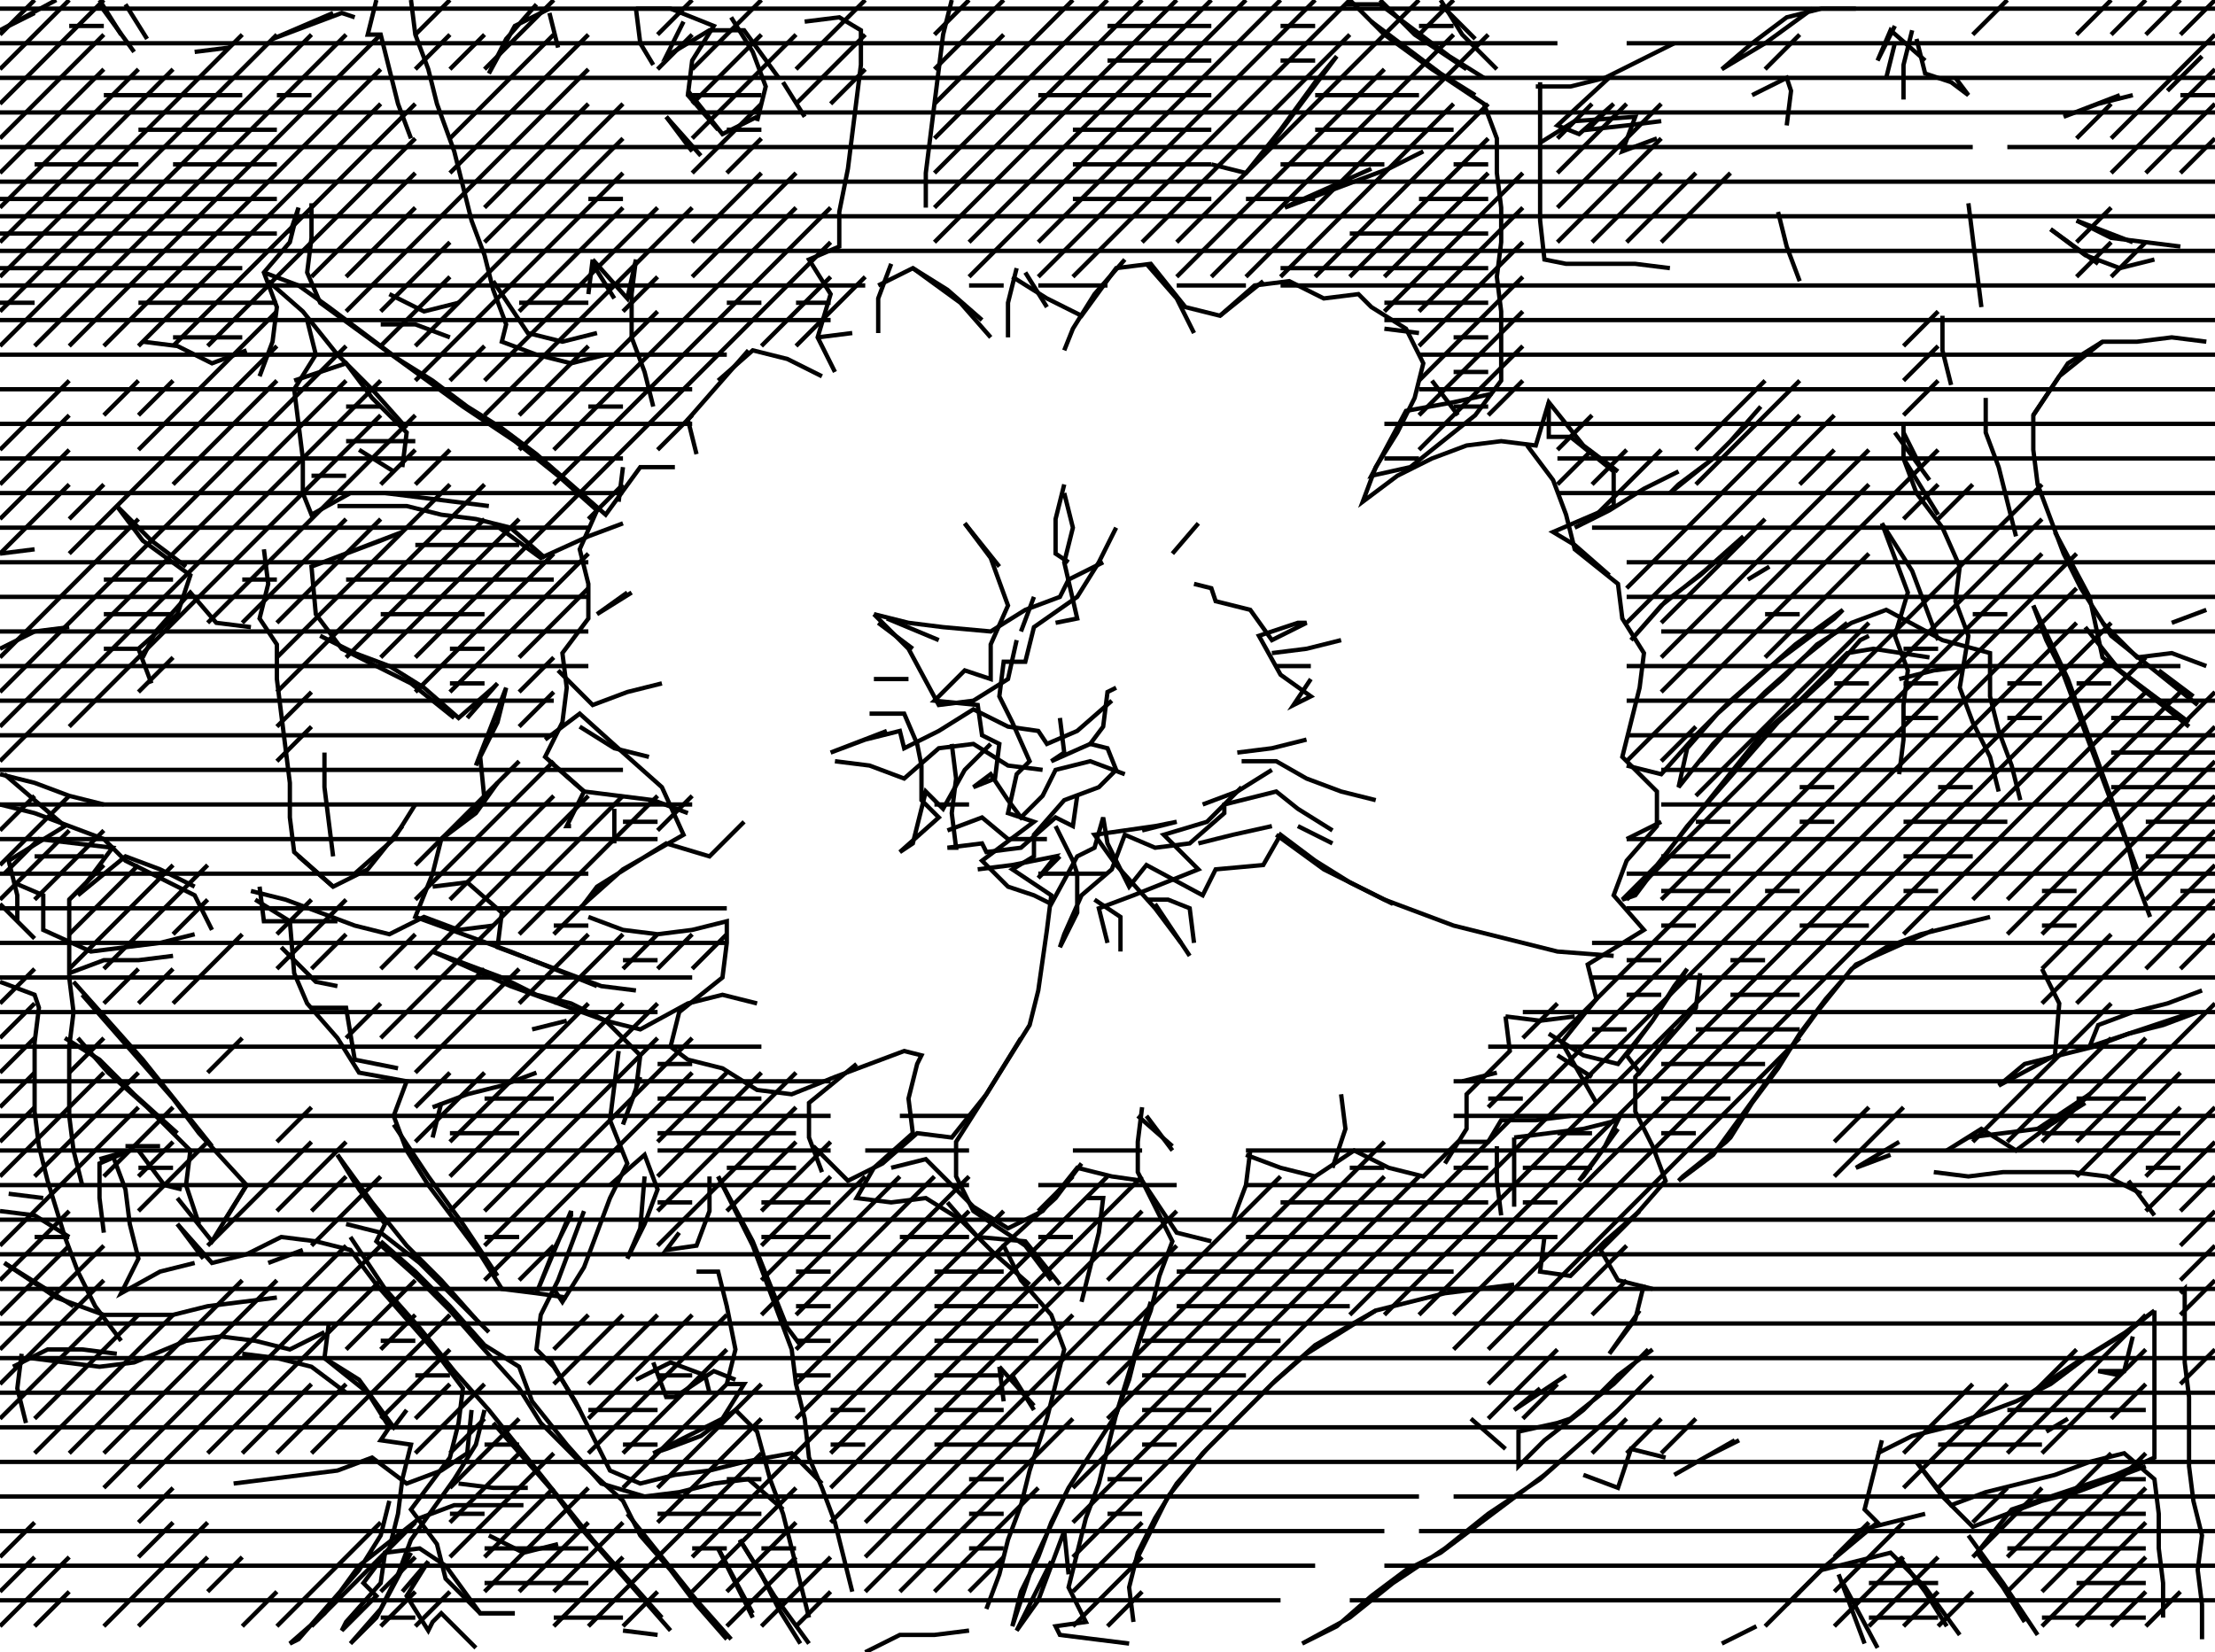 <svg xmlns="http://www.w3.org/2000/svg" height="382px" width="512px" version="1.1"><polyline points="13.0,0.0,0.0,7.0,8.0,3.0" stroke="black" stroke-width="1" fill="none" />
<polyline points="23.0,1.0,31.0,12.0" stroke="black" stroke-width="1" fill="none" />
<polyline points="34.0,9.0,29.0,1.0" stroke="black" stroke-width="1" fill="none" />
<polyline points="23.0,0.0,28.0,8.0" stroke="black" stroke-width="1" fill="none" />
<polyline points="45.0,12.0,53.0,11.0" stroke="black" stroke-width="1" fill="none" />
<polyline points="77.0,3.0,63.0,9.0,71.0,6.0,79.0,3.0,82.0,4.0" stroke="black" stroke-width="1" fill="none" />
<polyline points="87.0,0.0,85.0,8.0,88.0,8.0,90.0,16.0,92.0,24.0,95.0,32.0" stroke="black" stroke-width="1" fill="none" />
<polyline points="72.0,47.0,72.0,55.0,71.0,63.0,74.0,70.0,85.0,78.0,96.0,86.0,107.0,94.0,119.0,102.0,129.0,110.0,138.0,118.0,134.0,127.0,136.0,135.0,136.0,143.0,130.0,151.0,131.0,159.0,130.0,167.0,126.0,175.0,135.0,183.0,131.0,191.0,132.0,191.0" stroke="black" stroke-width="1" fill="none" />
<polyline points="142.0,187.0,142.0,195.0" stroke="black" stroke-width="1" fill="none" />
<polyline points="136.0,212.0,144.0,215.0,152.0,216.0,160.0,215.0,168.0,213.0,168.0,218.0,167.0,226.0,157.0,234.0,155.0,242.0,159.0,245.0,167.0,247.0,175.0,252.0,183.0,253.0,193.0,249.0,201.0,246.0,209.0,243.0,213.0,244.0,212.0,246.0,210.0,254.0,211.0,262.0,202.0,270.0,198.0,277.0,206.0,278.0,214.0,277.0,222.0,282.0,230.0,290.0,238.0,297.0" stroke="black" stroke-width="1" fill="none" />
<polyline points="250.0,301.0,252.0,293.0,254.0,285.0,255.0,277.0,251.0,277.0" stroke="black" stroke-width="1" fill="none" />
<polyline points="250.0,269.0,244.0,277.0,232.0,288.0,236.0,296.0,243.0,304.0,246.0,312.0,244.0,320.0,242.0,328.0,238.0,340.0,236.0,348.0,233.0,356.0,231.0,364.0,228.0,372.0" stroke="black" stroke-width="1" fill="none" />
<polyline points="243.0,361.0,235.0,377.0,240.0,370.0,243.0,362.0,246.0,354.0,247.0,364.0" stroke="black" stroke-width="1" fill="none" />
<polyline points="262.0,362.0,270.0,346.0,278.0,336.0,286.0,328.0,294.0,320.0,302.0,313.0,310.0,308.0,318.0,303.0,326.0,301.0,334.0,299.0,342.0,298.0,350.0,297.0" stroke="black" stroke-width="1" fill="none" />
<polyline points="357.0,286.0,356.0,294.0,363.0,295.0,371.0,287.0,379.0,280.0" stroke="black" stroke-width="1" fill="none" />
<polyline points="380.0,297.0,378.0,305.0,372.0,313.0,379.0,303.0" stroke="black" stroke-width="1" fill="none" />
<polyline points="381.0,312.0,373.0,320.0,363.0,328.0,360.0,329.0,351.0,331.0,351.0,339.0,357.0,333.0,366.0,326.0,374.0,318.0,382.0,312.0" stroke="black" stroke-width="1" fill="none" />
<polyline points="382.0,318.0,374.0,326.0,365.0,334.0,356.0,342.0,344.0,350.0,334.0,358.0,322.0,366.0,312.0,374.0,301.0,380.0,309.0,376.0,317.0,369.0,325.0,363.0,333.0,359.0,341.0,353.0,349.0,347.0,357.0,341.0,365.0,334.0,373.0,327.0,381.0,319.0" stroke="black" stroke-width="1" fill="none" />
<polyline points="385.0,337.0,377.0,335.0,374.0,344.0,366.0,341.0" stroke="black" stroke-width="1" fill="none" />
<polyline points="348.0,335.0,340.0,328.0" stroke="black" stroke-width="1" fill="none" />
<polyline points="356.0,321.0,350.0,326.0,362.0,318.0" stroke="black" stroke-width="1" fill="none" />
<polyline points="401.0,333.0,387.0,341.0,394.0,337.0,402.0,333.0" stroke="black" stroke-width="1" fill="none" />
<polyline points="434.0,336.0,442.0,332.0,450.0,330.0,458.0,327.0,466.0,324.0,474.0,320.0,482.0,314.0,490.0,309.0,498.0,303.0,493.0,307.0,480.0,315.0,468.0,323.0" stroke="black" stroke-width="1" fill="none" />
<polyline points="473.0,331.0,478.0,328.0" stroke="black" stroke-width="1" fill="none" />
<polyline points="496.0,339.0,488.0,342.0,480.0,345.0,472.0,347.0,464.0,350.0,456.0,353.0,449.0,346.0,443.0,338.0" stroke="black" stroke-width="1" fill="none" />
<polyline points="443.0,338.0,451.0,348.0,459.0,345.0,467.0,343.0,475.0,341.0,483.0,338.0,491.0,336.0,498.0,342.0,499.0,350.0,499.0,358.0,500.0,366.0,500.0,374.0" stroke="black" stroke-width="1" fill="none" />
<polyline points="509.0,379.0,509.0,371.0,508.0,363.0,509.0,355.0,507.0,347.0,506.0,339.0,506.0,331.0,506.0,323.0,505.0,315.0,505.0,306.0,505.0,298.0,504.0,299.0" stroke="black" stroke-width="1" fill="none" />
<polyline points="498.0,303.0,498.0,311.0,498.0,319.0,498.0,327.0,498.0,337.0,489.0,341.0,465.0,349.0,457.0,359.0,463.0,367.0,468.0,375.0" stroke="black" stroke-width="1" fill="none" />
<polyline points="471.0,378.0,463.0,366.0,455.0,355.0" stroke="black" stroke-width="1" fill="none" />
<polyline points="445.0,350.0,437.0,352.0,429.0,354.0" stroke="black" stroke-width="1" fill="none" />
<polyline points="425.0,364.0,428.0,372.0,431.0,380.0" stroke="black" stroke-width="1" fill="none" />
<polyline points="434.0,381.0,426.0,366.0" stroke="black" stroke-width="1" fill="none" />
<polyline points="413.0,371.0,421.0,363.0,429.0,361.0,437.0,359.0,445.0,367.0,453.0,378.0" stroke="black" stroke-width="1" fill="none" />
<polyline points="450.0,376.0,445.0,368.0,439.0,360.0" stroke="black" stroke-width="1" fill="none" />
<polyline points="414.0,370.0,422.0,362.0,434.0,352.0,431.0,349.0,433.0,341.0,435.0,333.0" stroke="black" stroke-width="1" fill="none" />
<polyline points="406.0,376.0,398.0,380.0,406.0,376.0" stroke="black" stroke-width="1" fill="none" />
<polyline points="490.0,318.0,485.0,317.0,485.0,317.0,491.0,317.0,493.0,309.0" stroke="black" stroke-width="1" fill="none" />
<polyline points="495.0,276.0,487.0,272.0,479.0,271.0,471.0,271.0,463.0,271.0,455.0,272.0,447.0,271.0" stroke="black" stroke-width="1" fill="none" />
<polyline points="439.0,264.0,429.0,270.0,437.0,267.0" stroke="black" stroke-width="1" fill="none" />
<polyline points="482.0,255.0,474.0,260.0,466.0,266.0,458.0,261.0,450.0,266.0,455.0,263.0,471.0,261.0,483.0,253.0" stroke="black" stroke-width="1" fill="none" />
<polyline points="492.0,273.0,498.0,281.0" stroke="black" stroke-width="1" fill="none" />
<polyline points="507.0,234.0,483.0,242.0,485.0,237.0,493.0,234.0,501.0,232.0,509.0,229.0" stroke="black" stroke-width="1" fill="none" />
<polyline points="494.0,201.0,486.0,179.0,478.0,157.0,470.0,140.0" stroke="black" stroke-width="1" fill="none" />
<polyline points="470.0,140.0,473.0,148.0,477.0,156.0,480.0,164.0,483.0,172.0,486.0,180.0,489.0,188.0,492.0,196.0,494.0,204.0,497.0,212.0" stroke="black" stroke-width="1" fill="none" />
<polyline points="508.0,234.0,500.0,237.0,492.0,239.0,484.0,242.0,476.0,244.0,468.0,246.0,462.0,251.0,475.0,244.0,476.0,232.0,472.0,224.0" stroke="black" stroke-width="1" fill="none" />
<polyline points="460.0,212.0,452.0,214.0,444.0,216.0,436.0,219.0,428.0,224.0,420.0,234.0,412.0,245.0,404.0,256.0,396.0,267.0,388.0,273.0,389.0,272.0,399.0,264.0,400.0,263.0,405.0,255.0,411.0,247.0,416.0,239.0,422.0,231.0,429.0,223.0,447.0,215.0" stroke="black" stroke-width="1" fill="none" />
<polyline points="467.0,185.0,465.0,177.0,462.0,169.0,460.0,161.0,460.0,151.0,449.0,148.0,436.0,141.0,428.0,144.0,420.0,149.0,412.0,157.0,404.0,164.0,396.0,172.0,388.0,182.0,390.0,173.0,397.0,165.0,406.0,157.0,415.0,149.0,426.0,141.0,424.0,143.0,416.0,149.0,408.0,155.0,400.0,162.0,392.0,170.0,384.0,179.0,376.0,177.0" stroke="black" stroke-width="1" fill="none" />
<polyline points="384.0,190.0,376.0,194.0" stroke="black" stroke-width="1" fill="none" />
<polyline points="393.0,225.0,392.0,233.0,385.0,241.0,378.0,249.0,378.0,257.0,382.0,265.0,385.0,273.0,378.0,281.0,370.0,289.0,374.0,296.0,382.0,298.0" stroke="black" stroke-width="1" fill="none" />
<polyline points="374.0,261.0,366.0,272.0,365.0,273.0,371.0,265.0,374.0,259.0,366.0,261.0,358.0,262.0,350.0,263.0" stroke="black" stroke-width="1" fill="none" />
<polyline points="350.0,263.0,350.0,271.0,350.0,279.0" stroke="black" stroke-width="1" fill="none" />
<polyline points="347.0,281.0,346.0,273.0,346.0,265.0" stroke="black" stroke-width="1" fill="none" />
<polyline points="338.0,250.0,346.0,248.0" stroke="black" stroke-width="1" fill="none" />
<polyline points="348.0,235.0,349.0,243.0,339.0,253.0,339.0,261.0,334.0,269.0" stroke="black" stroke-width="1" fill="none" />
<polyline points="308.0,270.0,311.0,261.0,310.0,253.0" stroke="black" stroke-width="1" fill="none" />
<polyline points="289.0,266.0,288.0,274.0,285.0,282.0" stroke="black" stroke-width="1" fill="none" />
<polyline points="288.0,267.0,296.0,270.0,304.0,272.0,313.0,266.0,321.0,270.0,329.0,272.0,337.0,264.0,344.0,264.0,347.0,259.0,355.0,259.0,363.0,258.0" stroke="black" stroke-width="1" fill="none" />
<polyline points="368.0,249.0,360.0,244.0" stroke="black" stroke-width="1" fill="none" />
<polyline points="358.0,239.0,366.0,244.0,374.0,246.0,382.0,236.0,390.0,224.0,387.0,228.0,382.0,236.0,376.0,244.0,379.0,248.0,387.0,238.0" stroke="black" stroke-width="1" fill="none" />
<polyline points="364.0,235.0,356.0,236.0,348.0,235.0" stroke="black" stroke-width="1" fill="none" />
<polyline points="308.0,195.0,300.0,191.0" stroke="black" stroke-width="1" fill="none" />
<polyline points="295.0,193.0,306.0,201.0,322.0,209.0" stroke="black" stroke-width="1" fill="none" />
<polyline points="318.0,185.0,310.0,183.0,302.0,180.0,295.0,176.0,287.0,176.0" stroke="black" stroke-width="1" fill="none" />
<polyline points="286.0,174.0,294.0,173.0,302.0,171.0" stroke="black" stroke-width="1" fill="none" />
<polyline points="303.0,154.0,295.0,154.0" stroke="black" stroke-width="1" fill="none" />
<polyline points="294.0,151.0,302.0,150.0,310.0,148.0" stroke="black" stroke-width="1" fill="none" />
<polyline points="294.0,178.0,286.0,183.0,278.0,186.0" stroke="black" stroke-width="1" fill="none" />
<polyline points="277.0,195.0,285.0,193.0,294.0,191.0" stroke="black" stroke-width="1" fill="none" />
<polyline points="287.0,182.0,279.0,190.0,269.0,193.0,277.0,201.0,272.0,203.0,262.0,207.0,254.0,210.0,256.0,218.0" stroke="black" stroke-width="1" fill="none" />
<polyline points="259.0,220.0,259.0,212.0,253.0,208.0" stroke="black" stroke-width="1" fill="none" />
<polyline points="265.0,208.0,270.0,208.0,275.0,210.0,276.0,218.0" stroke="black" stroke-width="1" fill="none" />
<polyline points="275.0,221.0,267.0,209.0" stroke="black" stroke-width="1" fill="none" />
<polyline points="273.0,218.0,267.0,210.0,258.0,200.0,253.0,193.0,267.0,191.0,272.0,190.0,264.0,192.0" stroke="black" stroke-width="1" fill="none" />
<polyline points="245.0,198.0,240.0,203.0,244.0,198.0,234.0,200.0,226.0,201.0" stroke="black" stroke-width="1" fill="none" />
<polyline points="219.0,192.0,227.0,189.0,233.0,194.0,242.0,194.0" stroke="black" stroke-width="1" fill="none" />
<polyline points="244.0,191.0,248.0,199.0,249.0,202.0,249.0,211.0,245.0,219.0,246.0,216.0,250.0,207.0,257.0,201.0,260.0,193.0,267.0,196.0,275.0,195.0,283.0,188.0,283.0,186.0,295.0,183.0,300.0,187.0,308.0,192.0" stroke="black" stroke-width="1" fill="none" />
<polyline points="303.0,157.0,299.0,163.0,303.0,161.0,296.0,156.0,291.0,147.0,300.0,144.0,302.0,144.0,294.0,148.0,289.0,141.0,281.0,139.0,280.0,136.0,276.0,135.0" stroke="black" stroke-width="1" fill="none" />
<polyline points="271.0,128.0,277.0,121.0" stroke="black" stroke-width="1" fill="none" />
<polyline points="258.0,122.0,254.0,130.0,249.0,138.0,239.0,145.0,237.0,153.0,232.0,153.0,231.0,161.0,234.0,167.0,238.0,176.0,235.0,179.0,233.0,188.0,239.0,190.0,227.0,199.0,233.0,205.0,239.0,207.0,243.0,209.0,249.0,198.0,253.0,196.0,255.0,189.0,256.0,195.0,261.0,205.0,265.0,200.0,278.0,207.0,281.0,201.0,292.0,200.0,296.0,193.0,304.0,199.0,312.0,204.0,320.0,208.0,328.0,211.0,336.0,214.0,344.0,216.0,352.0,218.0,360.0,220.0,373.0,221.0" stroke="black" stroke-width="1" fill="none" />
<polyline points="439.0,157.0,447.0,155.0,455.0,154.0" stroke="black" stroke-width="1" fill="none" />
<polyline points="448.0,148.0,445.0,140.0,442.0,132.0,435.0,121.0" stroke="black" stroke-width="1" fill="none" />
<polyline points="435.0,121.0,438.0,129.0,441.0,137.0,438.0,147.0,441.0,155.0,440.0,163.0,440.0,171.0,439.0,179.0" stroke="black" stroke-width="1" fill="none" />
<polyline points="446.0,152.0,433.0,150.0,427.0,151.0,415.0,163.0,407.0,170.0,399.0,180.0,391.0,190.0,383.0,200.0,375.0,208.0,378.0,207.0,384.0,199.0,390.0,191.0,397.0,183.0,404.0,175.0,411.0,167.0,423.0,156.0,430.0,148.0,432.0,147.0" stroke="black" stroke-width="1" fill="none" />
<polyline points="427.0,144.0,417.0,152.0,408.0,160.0,400.0,168.0,393.0,176.0" stroke="black" stroke-width="1" fill="none" />
<polyline points="404.0,134.0,409.0,131.0" stroke="black" stroke-width="1" fill="none" />
<polyline points="403.0,124.0,394.0,132.0,384.0,140.0,377.0,148.0,385.0,139.0,393.0,133.0,401.0,126.0" stroke="black" stroke-width="1" fill="none" />
<polyline points="388.0,109.0,380.0,113.0,372.0,118.0,364.0,122.0" stroke="black" stroke-width="1" fill="none" />
<polyline points="374.0,109.0,366.0,103.0,358.0,93.0,355.0,103.0,347.0,102.0,339.0,103.0,331.0,106.0,323.0,110.0,315.0,116.0,318.0,108.0,323.0,100.0,327.0,92.0,329.0,84.0,325.0,76.0,317.0,71.0,314.0,68.0,306.0,69.0,298.0,65.0,290.0,66.0,282.0,73.0,274.0,71.0,266.0,61.0,258.0,62.0,250.0,73.0,242.0,69.0,234.0,64.0" stroke="black" stroke-width="1" fill="none" />
<polyline points="235.0,62.0,233.0,70.0,233.0,78.0" stroke="black" stroke-width="1" fill="none" />
<polyline points="227.0,74.0,219.0,67.0,211.0,62.0,203.0,66.0" stroke="black" stroke-width="1" fill="none" />
<polyline points="206.0,61.0,203.0,69.0,203.0,77.0" stroke="black" stroke-width="1" fill="none" />
<polyline points="197.0,77.0,189.0,78.0" stroke="black" stroke-width="1" fill="none" />
<polyline points="193.0,86.0,189.0,78.0,192.0,68.0,187.0,60.0,194.0,57.0,194.0,49.0,196.0,39.0,197.0,31.0,198.0,23.0,199.0,15.0,199.0,7.0,194.0,4.0,186.0,5.0" stroke="black" stroke-width="1" fill="none" />
<polyline points="181.0,19.0,186.0,27.0" stroke="black" stroke-width="1" fill="none" />
<polyline points="175.0,27.0,167.0,31.0,159.0,21.0" stroke="black" stroke-width="1" fill="none" />
<polyline points="154.0,27.0,160.0,35.0" stroke="black" stroke-width="1" fill="none" />
<polyline points="162.0,36.0,154.0,27.0" stroke="black" stroke-width="1" fill="none" />
<polyline points="166.0,30.0,159.0,22.0,160.0,14.0,165.0,6.0,155.0,2.0,147.0,2.0" stroke="black" stroke-width="1" fill="none" />
<polyline points="147.0,2.0,148.0,10.0,151.0,15.0" stroke="black" stroke-width="1" fill="none" />
<polyline points="158.0,5.0,154.0,13.0,164.0,7.0,172.0,7.0,180.0,18.0" stroke="black" stroke-width="1" fill="none" />
<polyline points="175.0,28.0,177.0,20.0,174.0,12.0,169.0,4.0" stroke="black" stroke-width="1" fill="none" />
<polyline points="129.0,11.0,127.0,3.0" stroke="black" stroke-width="1" fill="none" />
<polyline points="127.0,2.0,119.0,6.0,113.0,17.0,117.0,9.0,124.0,1.0" stroke="black" stroke-width="1" fill="none" />
<polyline points="95.0,0.0,96.0,8.0,99.0,16.0,101.0,24.0,105.0,35.0,107.0,43.0,109.0,51.0,112.0,59.0,114.0,67.0,117.0,75.0,116.0,79.0,124.0,82.0,132.0,84.0,140.0,82.0" stroke="black" stroke-width="1" fill="none" />
<polyline points="151.0,94.0,149.0,86.0,146.0,78.0,146.0,68.0,147.0,60.0,145.0,69.0,137.0,60.0" stroke="black" stroke-width="1" fill="none" />
<polyline points="137.0,60.0,136.0,68.0" stroke="black" stroke-width="1" fill="none" />
<polyline points="142.0,69.0,137.0,61.0" stroke="black" stroke-width="1" fill="none" />
<polyline points="138.0,77.0,130.0,79.0,122.0,77.0,114.0,65.0" stroke="black" stroke-width="1" fill="none" />
<polyline points="106.0,70.0,98.0,72.0,90.0,68.0" stroke="black" stroke-width="1" fill="none" />
<polyline points="88.0,75.0,96.0,75.0,104.0,78.0" stroke="black" stroke-width="1" fill="none" />
<polyline points="93.0,108.0,94.0,100.0,86.0,92.0,80.0,84.0,68.0,88.0" stroke="black" stroke-width="1" fill="none" />
<polyline points="60.0,87.0,63.0,79.0,64.0,71.0,61.0,63.0,67.0,56.0,69.0,48.0,67.0,54.0" stroke="black" stroke-width="1" fill="none" />
<polyline points="61.0,63.0,69.0,66.0,76.0,71.0,84.0,77.0,92.0,83.0,100.0,88.0,108.0,94.0,116.0,99.0,124.0,105.0,132.0,112.0,140.0,119.0,148.0,108.0,156.0,108.0" stroke="black" stroke-width="1" fill="none" />
<polyline points="144.0,108.0,143.0,116.0" stroke="black" stroke-width="1" fill="none" />
<polyline points="145.0,137.0,138.0,142.0,146.0,137.0" stroke="black" stroke-width="1" fill="none" />
<polyline points="153.0,158.0,145.0,160.0,137.0,163.0,129.0,155.0" stroke="black" stroke-width="1" fill="none" />
<polyline points="134.0,168.0,142.0,173.0,150.0,175.0" stroke="black" stroke-width="1" fill="none" />
<polyline points="159.0,188.0,151.0,185.0,143.0,184.0,135.0,183.0,127.0,176.0" stroke="black" stroke-width="1" fill="none" />
<polyline points="126.0,171.0,134.0,165.0,144.0,174.0,153.0,182.0,158.0,193.0,144.0,201.0,135.0,209.0,138.0,205.0,146.0,200.0,154.0,195.0,164.0,198.0,172.0,190.0,165.0,197.0" stroke="black" stroke-width="1" fill="none" />
<polyline points="193.0,176.0,201.0,177.0,209.0,180.0,217.0,173.0,225.0,172.0,233.0,177.0,241.0,178.0" stroke="black" stroke-width="1" fill="none" />
<polyline points="249.0,184.0,248.0,191.0,244.0,189.0,236.0,196.0,228.0,197.0,227.0,195.0,219.0,196.0,221.0,196.0,220.0,188.0,221.0,180.0,220.0,172.0" stroke="black" stroke-width="1" fill="none" />
<polyline points="229.0,172.0,223.0,178.0,218.0,187.0,214.0,183.0,211.0,195.0,208.0,197.0,217.0,189.0,213.0,185.0,213.0,177.0,212.0,172.0,209.0,165.0,201.0,165.0" stroke="black" stroke-width="1" fill="none" />
<polyline points="205.0,169.0,192.0,174.0,200.0,171.0,208.0,169.0,209.0,173.0,217.0,169.0,225.0,164.0,233.0,168.0,240.0,169.0,242.0,172.0,249.0,169.0,257.0,162.0" stroke="black" stroke-width="1" fill="none" />
<polyline points="258.0,159.0,256.0,160.0,255.0,168.0,252.0,172.0,256.0,173.0,258.0,178.0,254.0,182.0,246.0,185.0,239.0,193.0,239.0,198.0,234.0,201.0,243.0,207.0,242.0,215.0,240.0,229.0,238.0,237.0,233.0,245.0,228.0,253.0,221.0,264.0,221.0,272.0,225.0,280.0,237.0,288.0,243.0,296.0" stroke="black" stroke-width="1" fill="none" />
<polyline points="231.0,316.0,232.0,324.0" stroke="black" stroke-width="1" fill="none" />
<polyline points="234.0,318.0,239.0,326.0" stroke="black" stroke-width="1" fill="none" />
<polyline points="239.0,325.0,231.0,316.0" stroke="black" stroke-width="1" fill="none" />
<polyline points="247.0,344.0,243.0,352.0,240.0,360.0,236.0,368.0,234.0,376.0,239.0,361.0,247.0,344.0,258.0,327.0,266.0,301.0" stroke="black" stroke-width="1" fill="none" />
<polyline points="271.0,265.0,263.0,258.0" stroke="black" stroke-width="1" fill="none" />
<polyline points="265.0,258.0,271.0,266.0" stroke="black" stroke-width="1" fill="none" />
<polyline points="264.0,256.0,263.0,264.0,263.0,271.0,267.0,279.0,271.0,287.0,268.0,295.0,266.0,303.0,263.0,311.0,261.0,319.0,258.0,327.0,256.0,335.0,254.0,343.0,251.0,351.0,249.0,359.0,247.0,367.0,251.0,375.0,244.0,376.0,245.0,378.0,253.0,379.0,261.0,380.0" stroke="black" stroke-width="1" fill="none" />
<polyline points="224.0,377.0,216.0,378.0,208.0,378.0,200.0,382.0" stroke="black" stroke-width="1" fill="none" />
<polyline points="187.0,380.0,179.0,369.0,171.0,356.0" stroke="black" stroke-width="1" fill="none" />
<polyline points="171.0,356.0,176.0,364.0,180.0,372.0,185.0,380.0" stroke="black" stroke-width="1" fill="none" />
<polyline points="174.0,373.0,166.0,358.0" stroke="black" stroke-width="1" fill="none" />
<polyline points="166.0,358.0,170.0,366.0,174.0,374.0" stroke="black" stroke-width="1" fill="none" />
<polyline points="187.0,374.0,185.0,366.0,183.0,358.0,181.0,350.0,178.0,342.0,175.0,331.0,170.0,326.0,162.0,332.0,154.0,335.0,151.0,336.0,167.0,328.0,172.0,320.0,168.0,320.0,170.0,312.0,168.0,302.0,166.0,294.0,161.0,294.0" stroke="black" stroke-width="1" fill="none" />
<polyline points="157.0,285.0,154.0,289.0,161.0,288.0,164.0,280.0,164.0,272.0" stroke="black" stroke-width="1" fill="none" />
<polyline points="166.0,272.0,170.0,280.0,174.0,288.0,177.0,296.0,180.0,304.0,183.0,312.0,184.0,320.0,186.0,328.0,187.0,337.0,190.0,344.0,193.0,352.0,195.0,360.0,197.0,368.0" stroke="black" stroke-width="1" fill="none" />
<polyline points="169.0,379.0,161.0,370.0,153.0,360.0,145.0,350.0" stroke="black" stroke-width="1" fill="none" />
<polyline points="144.0,377.0,152.0,378.0" stroke="black" stroke-width="1" fill="none" />
<polyline points="129.0,357.0,121.0,359.0,113.0,355.0" stroke="black" stroke-width="1" fill="none" />
<polyline points="106.0,343.0,114.0,344.0,122.0,344.0" stroke="black" stroke-width="1" fill="none" />
<polyline points="121.0,348.0,113.0,348.0,105.0,348.0,97.0,351.0,83.0,362.0,75.0,373.0,67.0,380.0,69.0,379.0,76.0,371.0,83.0,363.0,88.0,355.0,90.0,347.0" stroke="black" stroke-width="1" fill="none" />
<polyline points="93.0,368.0,99.0,361.0,94.0,369.0,99.0,377.0,100.0,375.0,102.0,373.0,110.0,381.0" stroke="black" stroke-width="1" fill="none" />
<polyline points="153.0,374.0,145.0,365.0,137.0,356.0,129.0,346.0,121.0,336.0,113.0,326.0,105.0,317.0,97.0,307.0,89.0,298.0,81.0,286.0" stroke="black" stroke-width="1" fill="none" />
<polyline points="80.0,283.0,88.0,285.0,97.0,292.0,105.0,300.0,113.0,308.0" stroke="black" stroke-width="1" fill="none" />
<polyline points="127.0,314.0,134.0,326.0" stroke="black" stroke-width="1" fill="none" />
<polyline points="147.0,319.0,155.0,315.0,163.0,318.0,164.0,322.0" stroke="black" stroke-width="1" fill="none" />
<polyline points="170.0,319.0,165.0,317.0,156.0,323.0,154.0,323.0,151.0,315.0" stroke="black" stroke-width="1" fill="none" />
<polyline points="185.0,311.0,182.0,307.0,174.0,287.0,166.0,272.0" stroke="black" stroke-width="1" fill="none" />
<polyline points="188.0,265.0,196.0,273.0,204.0,269.0,212.0,262.0,220.0,263.0,228.0,253.0,236.0,240.0" stroke="black" stroke-width="1" fill="none" />
<polyline points="198.0,246.0,187.0,255.0,187.0,263.0,190.0,271.0" stroke="black" stroke-width="1" fill="none" />
<polyline points="206.0,270.0,214.0,268.0,225.0,279.0,233.0,284.0,241.0,280.0,249.0,270.0,257.0,272.0,264.0,273.0,272.0,285.0,280.0,287.0" stroke="black" stroke-width="1" fill="none" />
<polyline points="318.0,303.0,304.0,311.0,295.0,319.0,287.0,327.0,279.0,335.0,272.0,343.0,267.0,351.0,263.0,359.0,261.0,367.0,262.0,375.0" stroke="black" stroke-width="1" fill="none" />
<polyline points="181.0,349.0,173.0,342.0,165.0,343.0,157.0,345.0,149.0,346.0,139.0,343.0,131.0,334.0,123.0,324.0,120.0,316.0,112.0,311.0,104.0,302.0,96.0,294.0,88.0,287.0" stroke="black" stroke-width="1" fill="none" />
<polyline points="70.0,289.0,62.0,292.0" stroke="black" stroke-width="1" fill="none" />
<polyline points="57.0,274.0,49.0,287.0,41.0,277.0" stroke="black" stroke-width="1" fill="none" />
<polyline points="41.0,283.0,47.0,291.0" stroke="black" stroke-width="1" fill="none" />
<polyline points="41.0,283.0,49.0,292.0,57.0,290.0,65.0,286.0,73.0,287.0,81.0,289.0,87.0,297.0,94.0,305.0,101.0,313.0,107.0,321.0,106.0,329.0,104.0,337.0,95.0,349.0,101.0,357.0,103.0,365.0,111.0,373.0,119.0,373.0" stroke="black" stroke-width="1" fill="none" />
<polyline points="155.0,377.0,148.0,369.0,141.0,361.0,134.0,353.0,128.0,345.0,121.0,337.0,114.0,329.0" stroke="black" stroke-width="1" fill="none" />
<polyline points="112.0,326.0,110.0,334.0,105.0,342.0,95.0,356.0,92.0,364.0,88.0,372.0,81.0,380.0,87.0,374.0,95.0,359.0" stroke="black" stroke-width="1" fill="none" />
<polyline points="94.0,326.0,91.0,330.0,83.0,319.0,75.0,314.0" stroke="black" stroke-width="1" fill="none" />
<polyline points="75.0,308.0,67.0,312.0,59.0,310.0,51.0,309.0,43.0,310.0,31.0,315.0,23.0,316.0,15.0,315.0,7.0,314.0" stroke="black" stroke-width="1" fill="none" />
<polyline points="5.0,313.0,4.0,321.0,6.0,329.0" stroke="black" stroke-width="1" fill="none" />
<polyline points="3.0,316.0,11.0,312.0,19.0,312.0,27.0,313.0" stroke="black" stroke-width="1" fill="none" />
<polyline points="56.0,313.0,64.0,314.0,72.0,316.0,80.0,322.0" stroke="black" stroke-width="1" fill="none" />
<polyline points="76.0,306.0,75.0,314.0,85.0,322.0,90.0,330.0,88.0,333.0,95.0,334.0,93.0,342.0,92.0,350.0,90.0,358.0,84.0,366.0,87.0,369.0,79.0,377.0,80.0,375.0,88.0,366.0,89.0,359.0,97.0,358.0,103.0,362.0,111.0,373.0,119.0,373.0" stroke="black" stroke-width="1" fill="none" />
<polyline points="110.0,305.0,102.0,296.0,94.0,288.0,86.0,278.0,78.0,267.0" stroke="black" stroke-width="1" fill="none" />
<polyline points="78.0,267.0,83.0,275.0,89.0,283.0,87.0,287.0,96.0,295.0,104.0,303.0,111.0,311.0,120.0,321.0,125.0,329.0,133.0,337.0,144.0,347.0,148.0,355.0,155.0,363.0,161.0,371.0,168.0,379.0" stroke="black" stroke-width="1" fill="none" />
<polyline points="115.0,295.0,107.0,283.0,99.0,272.0,91.0,260.0" stroke="black" stroke-width="1" fill="none" />
<polyline points="100.0,256.0,108.0,253.0,116.0,251.0,124.0,248.0" stroke="black" stroke-width="1" fill="none" />
<polyline points="123.0,238.0,131.0,236.0" stroke="black" stroke-width="1" fill="none" />
<polyline points="138.0,228.0,118.0,220.0,96.0,212.0,100.0,202.0,102.0,194.0,112.0,185.0,111.0,175.0,115.0,167.0,117.0,159.0,110.0,177.0" stroke="black" stroke-width="1" fill="none" />
<polyline points="115.0,181.0,110.0,188.0,102.0,194.0" stroke="black" stroke-width="1" fill="none" />
<polyline points="96.0,186.0,91.0,194.0,82.0,202.0" stroke="black" stroke-width="1" fill="none" />
<polyline points="77.0,205.0,69.0,198.0" stroke="black" stroke-width="1" fill="none" />
<polyline points="60.0,205.0,61.0,213.0,78.0,213.0" stroke="black" stroke-width="1" fill="none" />
<polyline points="65.0,219.0,73.0,227.0,78.0,228.0" stroke="black" stroke-width="1" fill="none" />
<polyline points="72.0,233.0,80.0,233.0,82.0,245.0,92.0,247.0" stroke="black" stroke-width="1" fill="none" />
<polyline points="102.0,255.0,100.0,263.0" stroke="black" stroke-width="1" fill="none" />
<polyline points="135.0,280.0,132.0,288.0,129.0,296.0,125.0,304.0,124.0,312.0,128.0,316.0,133.0,324.0,137.0,332.0,141.0,340.0,148.0,343.0,156.0,341.0,164.0,340.0,172.0,338.0,183.0,336.0,190.0,343.0" stroke="black" stroke-width="1" fill="none" />
<polyline points="219.0,278.0,226.0,286.0,237.0,287.0,245.0,297.0" stroke="black" stroke-width="1" fill="none" />
<polyline points="149.0,272.0,148.0,284.0,145.0,291.0,149.0,283.0,152.0,275.0,149.0,267.0,141.0,274.0" stroke="black" stroke-width="1" fill="none" />
<polyline points="131.0,300.0,124.0,299.0,128.0,289.0,132.0,281.0,132.0,280.0,124.0,299.0,116.0,298.0,111.0,290.0,105.0,282.0,99.0,274.0,94.0,266.0,91.0,258.0,94.0,250.0,83.0,248.0,78.0,240.0,71.0,232.0,68.0,225.0,67.0,213.0,59.0,208.0" stroke="black" stroke-width="1" fill="none" />
<polyline points="58.0,206.0,66.0,208.0,74.0,211.0,82.0,214.0,90.0,216.0,98.0,212.0,106.0,215.0,114.0,214.0" stroke="black" stroke-width="1" fill="none" />
<polyline points="100.0,220.0,118.0,228.0,140.0,236.0,148.0,244.0,147.0,252.0,144.0,260.0,148.0,249.0" stroke="black" stroke-width="1" fill="none" />
<polyline points="143.0,243.0,142.0,251.0,141.0,259.0,145.0,269.0,141.0,277.0,138.0,285.0,135.0,293.0,130.0,301.0,128.0,298.0" stroke="black" stroke-width="1" fill="none" />
<polyline points="175.0,232.0,167.0,230.0,159.0,232.0,148.0,238.0,140.0,236.0,132.0,232.0,124.0,230.0,116.0,226.0,108.0,223.0,100.0,220.0" stroke="black" stroke-width="1" fill="none" />
<polyline points="100.0,205.0,108.0,204.0,116.0,211.0,115.0,219.0,123.0,222.0,131.0,225.0,139.0,228.0,147.0,229.0" stroke="black" stroke-width="1" fill="none" />
<polyline points="108.0,166.0,115.0,158.0,114.0,159.0,106.0,166.0,98.0,159.0,90.0,154.0,82.0,151.0,74.0,147.0" stroke="black" stroke-width="1" fill="none" />
<polyline points="72.0,131.0,80.0,128.0,88.0,125.0,93.0,123.0,72.0,131.0,73.0,142.0,79.0,150.0,95.0,158.0,105.0,166.0" stroke="black" stroke-width="1" fill="none" />
<polyline points="75.0,174.0,75.0,182.0,76.0,190.0,77.0,198.0" stroke="black" stroke-width="1" fill="none" />
<polyline points="58.0,145.0,50.0,144.0,44.0,137.0,36.0,146.0,33.0,152.0" stroke="black" stroke-width="1" fill="none" />
<polyline points="43.0,131.0,35.0,125.0,27.0,117.0" stroke="black" stroke-width="1" fill="none" />
<polyline points="27.0,117.0,33.0,125.0,44.0,133.0,41.0,142.0,32.0,150.0,35.0,158.0" stroke="black" stroke-width="1" fill="none" />
<polyline points="24.0,186.0,16.0,184.0,8.0,181.0,0.0,179.0" stroke="black" stroke-width="1" fill="none" />
<polyline points="1.0,179.0,15.0,191.0,2.0,199.0,4.0,207.0,4.0,213.0" stroke="black" stroke-width="1" fill="none" />
<polyline points="0.0,209.0,8.0,217.0" stroke="black" stroke-width="1" fill="none" />
<polyline points="16.0,225.0,24.0,222.0,32.0,222.0,40.0,221.0" stroke="black" stroke-width="1" fill="none" />
<polyline points="45.0,205.0,37.0,201.0,29.0,198.0,18.0,207.0" stroke="black" stroke-width="1" fill="none" />
<polyline points="3.0,204.0,10.0,207.0,10.0,215.0,21.0,220.0,29.0,219.0,37.0,218.0,45.0,216.0" stroke="black" stroke-width="1" fill="none" />
<polyline points="49.0,215.0,45.0,207.0,29.0,199.0,24.0,194.0,16.0,191.0,8.0,188.0,0.0,186.0" stroke="black" stroke-width="1" fill="none" />
<polyline points="1.0,202.0,9.0,194.0,26.0,196.0,20.0,204.0,16.0,208.0,16.0,216.0,16.0,226.0,17.0,234.0,16.0,242.0,16.0,250.0,16.0,258.0,17.0,266.0,19.0,274.0" stroke="black" stroke-width="1" fill="none" />
<polyline points="23.0,268.0,30.0,266.0,23.0,269.0,23.0,277.0,24.0,285.0" stroke="black" stroke-width="1" fill="none" />
<polyline points="10.0,277.0,2.0,276.0" stroke="black" stroke-width="1" fill="none" />
<polyline points="0.0,280.0,8.0,281.0,16.0,286.0" stroke="black" stroke-width="1" fill="none" />
<polyline points="17.0,302.0,9.0,297.0,1.0,292.0" stroke="black" stroke-width="1" fill="none" />
<polyline points="1.0,292.0,13.0,300.0,24.0,304.0,32.0,304.0,40.0,304.0,48.0,302.0,56.0,301.0,64.0,300.0" stroke="black" stroke-width="1" fill="none" />
<polyline points="54.0,343.0,62.0,342.0,70.0,341.0,78.0,340.0,86.0,337.0,94.0,343.0,102.0,340.0,108.0,336.0,109.0,326.0" stroke="black" stroke-width="1" fill="none" />
<polyline points="37.0,265.0,29.0,265.0" stroke="black" stroke-width="1" fill="none" />
<polyline points="32.0,266.0,38.0,274.0,42.0,275.0" stroke="black" stroke-width="1" fill="none" />
<polyline points="49.0,265.0,41.0,255.0,33.0,245.0,25.0,236.0,17.0,227.0" stroke="black" stroke-width="1" fill="none" />
<polyline points="19.0,230.0,26.0,238.0,33.0,246.0,40.0,254.0,46.0,262.0,57.0,274.0,52.0,282.0" stroke="black" stroke-width="1" fill="none" />
<polyline points="41.0,262.0,31.0,253.0,23.0,245.0,15.0,240.0" stroke="black" stroke-width="1" fill="none" />
<polyline points="18.0,240.0,25.0,248.0,34.0,256.0,44.0,266.0,43.0,274.0,46.0,283.0" stroke="black" stroke-width="1" fill="none" />
<polyline points="45.0,292.0,37.0,294.0,28.0,299.0,28.0,299.0,32.0,291.0,30.0,283.0,29.0,275.0,26.0,267.0" stroke="black" stroke-width="1" fill="none" />
<polyline points="28.0,310.0,22.0,302.0,18.0,294.0,15.0,286.0,11.0,273.0,9.0,265.0,8.0,257.0,8.0,249.0,8.0,241.0,9.0,233.0,8.0,230.0,0.0,227.0" stroke="black" stroke-width="1" fill="none" />
<polyline points="0.0,150.0,8.0,146.0,16.0,145.0" stroke="black" stroke-width="1" fill="none" />
<polyline points="8.0,127.0,0.0,128.0" stroke="black" stroke-width="1" fill="none" />
<polyline points="33.0,79.0,41.0,80.0,49.0,84.0,57.0,81.0" stroke="black" stroke-width="1" fill="none" />
<polyline points="71.0,74.0,73.0,82.0,68.0,90.0,69.0,98.0,70.0,106.0,70.0,114.0,72.0,119.0,81.0,114.0,89.0,114.0,97.0,115.0,105.0,116.0,113.0,117.0" stroke="black" stroke-width="1" fill="none" />
<polyline points="114.0,121.0,125.0,129.0,136.0,124.0,144.0,121.0" stroke="black" stroke-width="1" fill="none" />
<polyline points="166.0,88.0,174.0,81.0,182.0,83.0,190.0,87.0" stroke="black" stroke-width="1" fill="none" />
<polyline points="173.0,81.0,166.0,89.0,159.0,97.0,161.0,105.0" stroke="black" stroke-width="1" fill="none" />
<polyline points="126.0,129.0,118.0,122.0,110.0,120.0,102.0,119.0,94.0,117.0,86.0,117.0,78.0,117.0" stroke="black" stroke-width="1" fill="none" />
<polyline points="83.0,104.0,91.0,109.0" stroke="black" stroke-width="1" fill="none" />
<polyline points="94.0,99.0,86.0,90.0,78.0,82.0,70.0,72.0,62.0,65.0" stroke="black" stroke-width="1" fill="none" />
<polyline points="61.0,127.0,62.0,135.0,60.0,143.0,64.0,149.0,64.0,157.0,65.0,165.0,66.0,173.0,67.0,181.0,67.0,189.0,68.0,197.0,77.0,205.0,85.0,201.0,93.0,191.0" stroke="black" stroke-width="1" fill="none" />
<polyline points="202.0,157.0,210.0,157.0" stroke="black" stroke-width="1" fill="none" />
<polyline points="211.0,150.0,203.0,144.0" stroke="black" stroke-width="1" fill="none" />
<polyline points="202.0,142.0,210.0,150.0,217.0,163.0,225.0,162.0,233.0,157.0,235.0,148.0" stroke="black" stroke-width="1" fill="none" />
<polyline points="236.0,146.0,239.0,138.0" stroke="black" stroke-width="1" fill="none" />
<polyline points="231.0,131.0,223.0,121.0" stroke="black" stroke-width="1" fill="none" />
<polyline points="223.0,121.0,229.0,129.0,233.0,140.0,229.0,149.0,229.0,157.0,223.0,155.0,216.0,162.0,226.0,163.0,227.0,170.0,231.0,172.0,230.0,180.0,225.0,182.0,229.0,179.0,233.0,185.0,236.0,189.0,241.0,184.0,244.0,178.0,252.0,176.0,260.0,179.0" stroke="black" stroke-width="1" fill="none" />
<polyline points="252.0,172.0,243.0,176.0,246.0,174.0,245.0,166.0" stroke="black" stroke-width="1" fill="none" />
<polyline points="255.0,130.0,247.0,134.0,245.0,138.0,237.0,141.0,229.0,146.0,218.0,145.0,210.0,144.0,202.0,142.0" stroke="black" stroke-width="1" fill="none" />
<polyline points="205.0,143.0,217.0,148.0" stroke="black" stroke-width="1" fill="none" />
<polyline points="249.0,143.0,244.0,144.0,249.0,143.0,246.0,130.0,248.0,122.0,246.0,114.0" stroke="black" stroke-width="1" fill="none" />
<polyline points="246.0,112.0,244.0,120.0,244.0,128.0,247.0,130.0" stroke="black" stroke-width="1" fill="none" />
<polyline points="282.0,73.0,292.0,65.0" stroke="black" stroke-width="1" fill="none" />
<polyline points="276.0,77.0,272.0,69.0,265.0,61.0" stroke="black" stroke-width="1" fill="none" />
<polyline points="260.0,60.0,253.0,68.0,248.0,76.0,246.0,81.0" stroke="black" stroke-width="1" fill="none" />
<polyline points="242.0,71.0,237.0,63.0" stroke="black" stroke-width="1" fill="none" />
<polyline points="229.0,78.0,222.0,70.0,211.0,62.0" stroke="black" stroke-width="1" fill="none" />
<polyline points="214.0,48.0,214.0,40.0,215.0,32.0,216.0,24.0,217.0,16.0,218.0,8.0,220.0,0.0" stroke="black" stroke-width="1" fill="none" />
<polyline points="280.0,38.0,288.0,40.0,296.0,30.0,304.0,19.0,309.0,13.0,303.0,21.0,297.0,29.0,291.0,37.0" stroke="black" stroke-width="1" fill="none" />
<polyline points="317.0,39.0,299.0,47.0,297.0,48.0,305.0,45.0,313.0,42.0,321.0,39.0,329.0,35.0" stroke="black" stroke-width="1" fill="none" />
<polyline points="356.0,33.0,364.0,28.0,378.0,27.0,375.0,35.0,383.0,32.0" stroke="black" stroke-width="1" fill="none" />
<polyline points="405.0,22.0,413.0,18.0,414.0,21.0,413.0,29.0" stroke="black" stroke-width="1" fill="none" />
<polyline points="411.0,49.0,413.0,57.0,416.0,65.0" stroke="black" stroke-width="1" fill="none" />
<polyline points="407.0,94.0,400.0,102.0,396.0,106.0,386.0,114.0,388.0,112.0,396.0,106.0,404.0,98.0" stroke="black" stroke-width="1" fill="none" />
<polyline points="438.0,100.0,446.0,111.0" stroke="black" stroke-width="1" fill="none" />
<polyline points="440.0,106.0,448.0,119.0" stroke="black" stroke-width="1" fill="none" />
<polyline points="444.0,108.0,440.0,100.0" stroke="black" stroke-width="1" fill="none" />
<polyline points="440.0,98.0,440.0,106.0,443.0,114.0,449.0,122.0,453.0,131.0,452.0,139.0,455.0,147.0,453.0,159.0,456.0,167.0,460.0,175.0,462.0,183.0" stroke="black" stroke-width="1" fill="none" />
<polyline points="482.0,145.0,490.0,155.0,498.0,161.0,506.0,167.0" stroke="black" stroke-width="1" fill="none" />
<polyline points="507.0,161.0,499.0,155.0" stroke="black" stroke-width="1" fill="none" />
<polyline points="502.0,144.0,510.0,141.0" stroke="black" stroke-width="1" fill="none" />
<polyline points="510.0,154.0,502.0,151.0,494.0,152.0,486.0,144.0" stroke="black" stroke-width="1" fill="none" />
<polyline points="475.0,123.0,483.0,138.0,486.0,152.0,496.0,160.0,506.0,168.0" stroke="black" stroke-width="1" fill="none" />
<polyline points="470.0,96.0,478.0,84.0,486.0,79.0,494.0,79.0,502.0,78.0,510.0,79.0" stroke="black" stroke-width="1" fill="none" />
<polyline points="504.0,57.0,496.0,56.0,488.0,55.0,480.0,51.0" stroke="black" stroke-width="1" fill="none" />
<polyline points="480.0,51.0,493.0,56.0" stroke="black" stroke-width="1" fill="none" />
<polyline points="498.0,60.0,490.0,62.0,482.0,59.0,474.0,53.0" stroke="black" stroke-width="1" fill="none" />
<polyline points="474.0,53.0,485.0,61.0" stroke="black" stroke-width="1" fill="none" />
<polyline points="486.0,79.0,476.0,87.0,470.0,96.0,470.0,104.0,471.0,112.0,474.0,120.0,477.0,128.0,481.0,136.0,488.0,147.0,498.0,155.0,508.0,163.0" stroke="black" stroke-width="1" fill="none" />
<polyline points="466.0,124.0,464.0,116.0,462.0,108.0,459.0,100.0,459.0,92.0" stroke="black" stroke-width="1" fill="none" />
<polyline points="451.0,89.0,449.0,81.0,449.0,73.0" stroke="black" stroke-width="1" fill="none" />
<polyline points="458.0,71.0,457.0,63.0,456.0,55.0,455.0,47.0" stroke="black" stroke-width="1" fill="none" />
<polyline points="436.0,18.0,438.0,10.0" stroke="black" stroke-width="1" fill="none" />
<polyline points="438.0,6.0,434.0,14.0,437.0,7.0,445.0,14.0" stroke="black" stroke-width="1" fill="none" />
<polyline points="443.0,9.0,445.0,17.0,451.0,19.0,455.0,22.0,452.0,18.0" stroke="black" stroke-width="1" fill="none" />
<polyline points="440.0,23.0,440.0,15.0,442.0,7.0" stroke="black" stroke-width="1" fill="none" />
<polyline points="429.0,2.0,421.0,2.0,413.0,4.0,405.0,10.0,398.0,16.0,408.0,10.0,419.0,2.0" stroke="black" stroke-width="1" fill="none" />
<polyline points="384.0,28.0,376.0,29.0,367.0,30.0,373.0,24.0,365.0,31.0,360.0,29.0,373.0,17.0,387.0,10.0,379.0,14.0,371.0,18.0,363.0,20.0,355.0,20.0" stroke="black" stroke-width="1" fill="none" />
<polyline points="356.0,19.0,356.0,27.0,356.0,35.0,356.0,43.0,356.0,51.0,357.0,60.0,362.0,61.0,370.0,61.0,378.0,61.0,386.0,62.0" stroke="black" stroke-width="1" fill="none" />
<polyline points="358.0,93.0,358.0,101.0,363.0,101.0,373.0,109.0,373.0,117.0,359.0,123.0,364.0,126.0,372.0,133.0" stroke="black" stroke-width="1" fill="none" />
<polyline points="353.0,103.0,359.0,111.0,362.0,119.0,364.0,127.0,374.0,135.0,375.0,143.0,380.0,151.0,379.0,159.0,377.0,167.0,375.0,175.0,383.0,183.0,383.0,191.0,376.0,199.0,373.0,207.0,380.0,215.0,367.0,223.0,369.0,231.0,361.0,241.0,369.0,255.0" stroke="black" stroke-width="1" fill="none" />
<polyline points="337.0,96.0,331.0,88.0" stroke="black" stroke-width="1" fill="none" />
<polyline points="328.0,77.0,320.0,76.0" stroke="black" stroke-width="1" fill="none" />
<polyline points="341.0,9.0,333.0,1.0" stroke="black" stroke-width="1" fill="none" />
<polyline points="333.0,0.0,338.0,8.0,346.0,16.0" stroke="black" stroke-width="1" fill="none" />
<polyline points="341.0,22.0,333.0,17.0,325.0,11.0,317.0,5.0" stroke="black" stroke-width="1" fill="none" />
<polyline points="319.0,0.0,327.0,8.0,339.0,16.0" stroke="black" stroke-width="1" fill="none" />
<polyline points="343.0,18.0,335.0,13.0,327.0,7.0,319.0,1.0,311.0,1.0" stroke="black" stroke-width="1" fill="none" />
<polyline points="312.0,0.0,320.0,8.0,331.0,16.0,343.0,24.0,346.0,32.0,346.0,40.0,347.0,48.0,347.0,56.0,346.0,64.0,347.0,72.0,347.0,80.0,347.0,88.0,341.0,96.0,326.0,108.0,317.0,110.0,325.0,95.0,336.0,93.0,345.0,91.0" stroke="black" stroke-width="1" fill="none" />
<polyline points="490.0,22.0,477.0,27.0,485.0,24.0,493.0,22.0" stroke="black" stroke-width="1" fill="none" />
<polyline points="503.0,19.0,501.0,21.0,509.0,13.0" stroke="black" stroke-width="1" fill="none" />
<polyline points="0.0,2.0,512.0,2.0" stroke="black" stroke-width="1" fill="none" />
<polyline points="512.0,0.0,504.0,8.0" stroke="black" stroke-width="1" fill="none" />
<polyline points="504.0,0.0,496.0,8.0" stroke="black" stroke-width="1" fill="none" />
<polyline points="496.0,0.0,488.0,8.0" stroke="black" stroke-width="1" fill="none" />
<polyline points="488.0,0.0,480.0,8.0" stroke="black" stroke-width="1" fill="none" />
<polyline points="464.0,0.0,456.0,8.0" stroke="black" stroke-width="1" fill="none" />
<polyline points="464.0,34.0,512.0,34.0" stroke="black" stroke-width="1" fill="none" />
<polyline points="512.0,32.0,504.0,40.0" stroke="black" stroke-width="1" fill="none" />
<polyline points="496.0,40.0,512.0,24.0" stroke="black" stroke-width="1" fill="none" />
<polyline points="512.0,16.0,488.0,40.0" stroke="black" stroke-width="1" fill="none" />
<polyline points="488.0,48.0,480.0,56.0" stroke="black" stroke-width="1" fill="none" />
<polyline points="488.0,56.0,480.0,64.0" stroke="black" stroke-width="1" fill="none" />
<polyline points="488.0,64.0,496.0,56.0" stroke="black" stroke-width="1" fill="none" />
<polyline points="488.0,32.0,512.0,8.0" stroke="black" stroke-width="1" fill="none" />
<polyline points="512.0,22.0,504.0,22.0" stroke="black" stroke-width="1" fill="none" />
<polyline points="488.0,24.0,480.0,32.0" stroke="black" stroke-width="1" fill="none" />
<polyline points="448.0,72.0,440.0,80.0" stroke="black" stroke-width="1" fill="none" />
<polyline points="448.0,80.0,440.0,88.0" stroke="black" stroke-width="1" fill="none" />
<polyline points="448.0,88.0,440.0,96.0" stroke="black" stroke-width="1" fill="none" />
<polyline points="432.0,104.0,384.0,152.0" stroke="black" stroke-width="1" fill="none" />
<polyline points="384.0,146.0,512.0,146.0" stroke="black" stroke-width="1" fill="none" />
<polyline points="512.0,160.0,464.0,208.0" stroke="black" stroke-width="1" fill="none" />
<polyline points="464.0,216.0,512.0,168.0" stroke="black" stroke-width="1" fill="none" />
<polyline points="512.0,176.0,472.0,216.0" stroke="black" stroke-width="1" fill="none" />
<polyline points="472.0,214.0,480.0,214.0" stroke="black" stroke-width="1" fill="none" />
<polyline points="488.0,216.0,472.0,232.0" stroke="black" stroke-width="1" fill="none" />
<polyline points="480.0,232.0,512.0,200.0" stroke="black" stroke-width="1" fill="none" />
<polyline points="512.0,192.0,496.0,208.0" stroke="black" stroke-width="1" fill="none" />
<polyline points="504.0,206.0,512.0,206.0" stroke="black" stroke-width="1" fill="none" />
<polyline points="512.0,208.0,496.0,224.0" stroke="black" stroke-width="1" fill="none" />
<polyline points="504.0,224.0,512.0,216.0" stroke="black" stroke-width="1" fill="none" />
<polyline points="512.0,232.0,480.0,264.0" stroke="black" stroke-width="1" fill="none" />
<polyline points="480.0,272.0,504.0,248.0" stroke="black" stroke-width="1" fill="none" />
<polyline points="504.0,256.0,488.0,272.0" stroke="black" stroke-width="1" fill="none" />
<polyline points="496.0,272.0,512.0,256.0" stroke="black" stroke-width="1" fill="none" />
<polyline points="512.0,264.0,496.0,280.0" stroke="black" stroke-width="1" fill="none" />
<polyline points="504.0,280.0,512.0,272.0" stroke="black" stroke-width="1" fill="none" />
<polyline points="512.0,280.0,504.0,288.0" stroke="black" stroke-width="1" fill="none" />
<polyline points="512.0,288.0,504.0,296.0" stroke="black" stroke-width="1" fill="none" />
<polyline points="512.0,296.0,504.0,304.0" stroke="black" stroke-width="1" fill="none" />
<polyline points="496.0,304.0,464.0,336.0" stroke="black" stroke-width="1" fill="none" />
<polyline points="464.0,344.0,456.0,352.0" stroke="black" stroke-width="1" fill="none" />
<polyline points="456.0,360.0,472.0,344.0" stroke="black" stroke-width="1" fill="none" />
<polyline points="472.0,336.0,496.0,312.0" stroke="black" stroke-width="1" fill="none" />
<polyline points="496.0,320.0,488.0,328.0" stroke="black" stroke-width="1" fill="none" />
<polyline points="488.0,336.0,464.0,360.0" stroke="black" stroke-width="1" fill="none" />
<polyline points="464.0,358.0,496.0,358.0" stroke="black" stroke-width="1" fill="none" />
<polyline points="496.0,360.0,480.0,376.0" stroke="black" stroke-width="1" fill="none" />
<polyline points="488.0,376.0,496.0,368.0" stroke="black" stroke-width="1" fill="none" />
<polyline points="504.0,368.0,496.0,376.0" stroke="black" stroke-width="1" fill="none" />
<polyline points="496.0,366.0,480.0,366.0" stroke="black" stroke-width="1" fill="none" />
<polyline points="472.0,368.0,496.0,344.0" stroke="black" stroke-width="1" fill="none" />
<polyline points="496.0,336.0,464.0,368.0" stroke="black" stroke-width="1" fill="none" />
<polyline points="456.0,368.0,448.0,376.0" stroke="black" stroke-width="1" fill="none" />
<polyline points="448.0,368.0,440.0,376.0" stroke="black" stroke-width="1" fill="none" />
<polyline points="432.0,376.0,448.0,360.0" stroke="black" stroke-width="1" fill="none" />
<polyline points="440.0,360.0,424.0,376.0" stroke="black" stroke-width="1" fill="none" />
<polyline points="424.0,368.0,440.0,352.0" stroke="black" stroke-width="1" fill="none" />
<polyline points="432.0,352.0,424.0,360.0" stroke="black" stroke-width="1" fill="none" />
<polyline points="432.0,366.0,448.0,366.0" stroke="black" stroke-width="1" fill="none" />
<polyline points="448.0,374.0,432.0,374.0" stroke="black" stroke-width="1" fill="none" />
<polyline points="416.0,368.0,408.0,376.0" stroke="black" stroke-width="1" fill="none" />
<polyline points="440.0,344.0,464.0,320.0" stroke="black" stroke-width="1" fill="none" />
<polyline points="464.0,326.0,496.0,326.0" stroke="black" stroke-width="1" fill="none" />
<polyline points="504.0,320.0,512.0,312.0" stroke="black" stroke-width="1" fill="none" />
<polyline points="480.0,312.0,448.0,344.0" stroke="black" stroke-width="1" fill="none" />
<polyline points="448.0,334.0,472.0,334.0" stroke="black" stroke-width="1" fill="none" />
<polyline points="464.0,350.0,496.0,350.0" stroke="black" stroke-width="1" fill="none" />
<polyline points="496.0,352.0,472.0,376.0" stroke="black" stroke-width="1" fill="none" />
<polyline points="472.0,374.0,496.0,374.0" stroke="black" stroke-width="1" fill="none" />
<polyline points="496.0,342.0,488.0,342.0" stroke="black" stroke-width="1" fill="none" />
<polyline points="456.0,320.0,440.0,336.0" stroke="black" stroke-width="1" fill="none" />
<polyline points="392.0,328.0,384.0,336.0" stroke="black" stroke-width="1" fill="none" />
<polyline points="384.0,328.0,376.0,336.0" stroke="black" stroke-width="1" fill="none" />
<polyline points="376.0,328.0,368.0,336.0" stroke="black" stroke-width="1" fill="none" />
<polyline points="360.0,320.0,352.0,328.0" stroke="black" stroke-width="1" fill="none" />
<polyline points="344.0,320.0,376.0,288.0" stroke="black" stroke-width="1" fill="none" />
<polyline points="376.0,296.0,368.0,304.0" stroke="black" stroke-width="1" fill="none" />
<polyline points="360.0,312.0,344.0,328.0" stroke="black" stroke-width="1" fill="none" />
<polyline points="336.0,312.0,496.0,152.0" stroke="black" stroke-width="1" fill="none" />
<polyline points="488.0,152.0,336.0,304.0" stroke="black" stroke-width="1" fill="none" />
<polyline points="328.0,304.0,488.0,144.0" stroke="black" stroke-width="1" fill="none" />
<polyline points="480.0,144.0,320.0,304.0" stroke="black" stroke-width="1" fill="none" />
<polyline points="312.0,304.0,480.0,136.0" stroke="black" stroke-width="1" fill="none" />
<polyline points="480.0,128.0,248.0,360.0" stroke="black" stroke-width="1" fill="none" />
<polyline points="248.0,352.0,328.0,272.0" stroke="black" stroke-width="1" fill="none" />
<polyline points="320.0,272.0,248.0,344.0" stroke="black" stroke-width="1" fill="none" />
<polyline points="240.0,344.0,216.0,368.0" stroke="black" stroke-width="1" fill="none" />
<polyline points="208.0,368.0,248.0,328.0" stroke="black" stroke-width="1" fill="none" />
<polyline points="256.0,328.0,320.0,264.0" stroke="black" stroke-width="1" fill="none" />
<polyline points="320.0,270.0,312.0,270.0" stroke="black" stroke-width="1" fill="none" />
<polyline points="304.0,272.0,256.0,320.0" stroke="black" stroke-width="1" fill="none" />
<polyline points="264.0,318.0,288.0,318.0" stroke="black" stroke-width="1" fill="none" />
<polyline points="272.0,302.0,312.0,302.0" stroke="black" stroke-width="1" fill="none" />
<polyline points="288.0,286.0,360.0,286.0" stroke="black" stroke-width="1" fill="none" />
<polyline points="360.0,278.0,352.0,278.0" stroke="black" stroke-width="1" fill="none" />
<polyline points="352.0,270.0,368.0,270.0" stroke="black" stroke-width="1" fill="none" />
<polyline points="368.0,262.0,360.0,262.0" stroke="black" stroke-width="1" fill="none" />
<polyline points="344.0,256.0,472.0,128.0" stroke="black" stroke-width="1" fill="none" />
<polyline points="472.0,120.0,384.0,208.0" stroke="black" stroke-width="1" fill="none" />
<polyline points="384.0,206.0,400.0,206.0" stroke="black" stroke-width="1" fill="none" />
<polyline points="408.0,206.0,416.0,206.0" stroke="black" stroke-width="1" fill="none" />
<polyline points="416.0,214.0,432.0,214.0" stroke="black" stroke-width="1" fill="none" />
<polyline points="440.0,216.0,496.0,160.0" stroke="black" stroke-width="1" fill="none" />
<polyline points="504.0,160.0,456.0,208.0" stroke="black" stroke-width="1" fill="none" />
<polyline points="448.0,206.0,440.0,206.0" stroke="black" stroke-width="1" fill="none" />
<polyline points="440.0,198.0,456.0,198.0" stroke="black" stroke-width="1" fill="none" />
<polyline points="456.0,182.0,448.0,182.0" stroke="black" stroke-width="1" fill="none" />
<polyline points="440.0,190.0,464.0,190.0" stroke="black" stroke-width="1" fill="none" />
<polyline points="472.0,206.0,480.0,206.0" stroke="black" stroke-width="1" fill="none" />
<polyline points="496.0,198.0,512.0,198.0" stroke="black" stroke-width="1" fill="none" />
<polyline points="512.0,184.0,472.0,224.0" stroke="black" stroke-width="1" fill="none" />
<polyline points="488.0,232.0,456.0,264.0" stroke="black" stroke-width="1" fill="none" />
<polyline points="472.0,264.0,496.0,240.0" stroke="black" stroke-width="1" fill="none" />
<polyline points="488.0,240.0,464.0,264.0" stroke="black" stroke-width="1" fill="none" />
<polyline points="472.0,262.0,504.0,262.0" stroke="black" stroke-width="1" fill="none" />
<polyline points="504.0,270.0,496.0,270.0" stroke="black" stroke-width="1" fill="none" />
<polyline points="496.0,254.0,480.0,254.0" stroke="black" stroke-width="1" fill="none" />
<polyline points="440.0,256.0,424.0,272.0" stroke="black" stroke-width="1" fill="none" />
<polyline points="424.0,264.0,432.0,256.0" stroke="black" stroke-width="1" fill="none" />
<polyline points="416.0,240.0,344.0,312.0" stroke="black" stroke-width="1" fill="none" />
<polyline points="336.0,346.0,512.0,346.0" stroke="black" stroke-width="1" fill="none" />
<polyline points="416.0,230.0,400.0,230.0" stroke="black" stroke-width="1" fill="none" />
<polyline points="400.0,222.0,408.0,222.0" stroke="black" stroke-width="1" fill="none" />
<polyline points="416.0,238.0,392.0,238.0" stroke="black" stroke-width="1" fill="none" />
<polyline points="384.0,246.0,408.0,246.0" stroke="black" stroke-width="1" fill="none" />
<polyline points="392.0,262.0,384.0,262.0" stroke="black" stroke-width="1" fill="none" />
<polyline points="384.0,254.0,400.0,254.0" stroke="black" stroke-width="1" fill="none" />
<polyline points="384.0,230.0,376.0,230.0" stroke="black" stroke-width="1" fill="none" />
<polyline points="376.0,222.0,384.0,222.0" stroke="black" stroke-width="1" fill="none" />
<polyline points="384.0,214.0,392.0,214.0" stroke="black" stroke-width="1" fill="none" />
<polyline points="376.0,210.0,512.0,210.0" stroke="black" stroke-width="1" fill="none" />
<polyline points="512.0,190.0,496.0,190.0" stroke="black" stroke-width="1" fill="none" />
<polyline points="488.0,182.0,512.0,182.0" stroke="black" stroke-width="1" fill="none" />
<polyline points="512.0,174.0,488.0,174.0" stroke="black" stroke-width="1" fill="none" />
<polyline points="488.0,166.0,504.0,166.0" stroke="black" stroke-width="1" fill="none" />
<polyline points="488.0,158.0,480.0,158.0" stroke="black" stroke-width="1" fill="none" />
<polyline points="472.0,166.0,464.0,166.0" stroke="black" stroke-width="1" fill="none" />
<polyline points="464.0,158.0,472.0,158.0" stroke="black" stroke-width="1" fill="none" />
<polyline points="464.0,142.0,456.0,142.0" stroke="black" stroke-width="1" fill="none" />
<polyline points="448.0,150.0,440.0,150.0" stroke="black" stroke-width="1" fill="none" />
<polyline points="440.0,158.0,448.0,158.0" stroke="black" stroke-width="1" fill="none" />
<polyline points="448.0,166.0,440.0,166.0" stroke="black" stroke-width="1" fill="none" />
<polyline points="432.0,166.0,424.0,166.0" stroke="black" stroke-width="1" fill="none" />
<polyline points="424.0,158.0,432.0,158.0" stroke="black" stroke-width="1" fill="none" />
<polyline points="432.0,144.0,392.0,184.0" stroke="black" stroke-width="1" fill="none" />
<polyline points="392.0,190.0,400.0,190.0" stroke="black" stroke-width="1" fill="none" />
<polyline points="416.0,190.0,424.0,190.0" stroke="black" stroke-width="1" fill="none" />
<polyline points="424.0,182.0,416.0,182.0" stroke="black" stroke-width="1" fill="none" />
<polyline points="392.0,168.0,384.0,176.0" stroke="black" stroke-width="1" fill="none" />
<polyline points="384.0,178.0,512.0,178.0" stroke="black" stroke-width="1" fill="none" />
<polyline points="472.0,112.0,376.0,208.0" stroke="black" stroke-width="1" fill="none" />
<polyline points="376.0,202.0,512.0,202.0" stroke="black" stroke-width="1" fill="none" />
<polyline points="448.0,120.0,456.0,112.0" stroke="black" stroke-width="1" fill="none" />
<polyline points="448.0,112.0,440.0,120.0" stroke="black" stroke-width="1" fill="none" />
<polyline points="432.0,112.0,384.0,160.0" stroke="black" stroke-width="1" fill="none" />
<polyline points="376.0,162.0,512.0,162.0" stroke="black" stroke-width="1" fill="none" />
<polyline points="448.0,104.0,376.0,176.0" stroke="black" stroke-width="1" fill="none" />
<polyline points="376.0,170.0,512.0,170.0" stroke="black" stroke-width="1" fill="none" />
<polyline points="432.0,128.0,408.0,152.0" stroke="black" stroke-width="1" fill="none" />
<polyline points="408.0,142.0,416.0,142.0" stroke="black" stroke-width="1" fill="none" />
<polyline points="408.0,120.0,384.0,144.0" stroke="black" stroke-width="1" fill="none" />
<polyline points="376.0,144.0,424.0,96.0" stroke="black" stroke-width="1" fill="none" />
<polyline points="416.0,96.0,376.0,136.0" stroke="black" stroke-width="1" fill="none" />
<polyline points="376.0,138.0,512.0,138.0" stroke="black" stroke-width="1" fill="none" />
<polyline points="424.0,104.0,416.0,112.0" stroke="black" stroke-width="1" fill="none" />
<polyline points="416.0,88.0,392.0,112.0" stroke="black" stroke-width="1" fill="none" />
<polyline points="392.0,104.0,408.0,88.0" stroke="black" stroke-width="1" fill="none" />
<polyline points="384.0,104.0,368.0,120.0" stroke="black" stroke-width="1" fill="none" />
<polyline points="368.0,122.0,512.0,122.0" stroke="black" stroke-width="1" fill="none" />
<polyline points="400.0,198.0,384.0,198.0" stroke="black" stroke-width="1" fill="none" />
<polyline points="376.0,194.0,512.0,194.0" stroke="black" stroke-width="1" fill="none" />
<polyline points="512.0,186.0,384.0,186.0" stroke="black" stroke-width="1" fill="none" />
<polyline points="376.0,154.0,504.0,154.0" stroke="black" stroke-width="1" fill="none" />
<polyline points="512.0,130.0,376.0,130.0" stroke="black" stroke-width="1" fill="none" />
<polyline points="368.0,112.0,376.0,104.0" stroke="black" stroke-width="1" fill="none" />
<polyline points="368.0,104.0,360.0,112.0" stroke="black" stroke-width="1" fill="none" />
<polyline points="360.0,114.0,512.0,114.0" stroke="black" stroke-width="1" fill="none" />
<polyline points="400.0,40.0,384.0,56.0" stroke="black" stroke-width="1" fill="none" />
<polyline points="376.0,56.0,392.0,40.0" stroke="black" stroke-width="1" fill="none" />
<polyline points="384.0,40.0,368.0,56.0" stroke="black" stroke-width="1" fill="none" />
<polyline points="360.0,56.0,384.0,32.0" stroke="black" stroke-width="1" fill="none" />
<polyline points="384.0,24.0,360.0,48.0" stroke="black" stroke-width="1" fill="none" />
<polyline points="352.0,48.0,328.0,72.0" stroke="black" stroke-width="1" fill="none" />
<polyline points="328.0,80.0,352.0,56.0" stroke="black" stroke-width="1" fill="none" />
<polyline points="352.0,64.0,328.0,88.0" stroke="black" stroke-width="1" fill="none" />
<polyline points="328.0,90.0,512.0,90.0" stroke="black" stroke-width="1" fill="none" />
<polyline points="416.0,8.0,408.0,16.0" stroke="black" stroke-width="1" fill="none" />
<polyline points="376.0,10.0,512.0,10.0" stroke="black" stroke-width="1" fill="none" />
<polyline points="376.0,24.0,360.0,40.0" stroke="black" stroke-width="1" fill="none" />
<polyline points="352.0,40.0,320.0,72.0" stroke="black" stroke-width="1" fill="none" />
<polyline points="320.0,70.0,344.0,70.0" stroke="black" stroke-width="1" fill="none" />
<polyline points="352.0,72.0,328.0,96.0" stroke="black" stroke-width="1" fill="none" />
<polyline points="328.0,104.0,352.0,80.0" stroke="black" stroke-width="1" fill="none" />
<polyline points="352.0,88.0,344.0,96.0" stroke="black" stroke-width="1" fill="none" />
<polyline points="344.0,94.0,336.0,94.0" stroke="black" stroke-width="1" fill="none" />
<polyline points="336.0,86.0,344.0,86.0" stroke="black" stroke-width="1" fill="none" />
<polyline points="344.0,78.0,336.0,78.0" stroke="black" stroke-width="1" fill="none" />
<polyline points="328.0,82.0,512.0,82.0" stroke="black" stroke-width="1" fill="none" />
<polyline points="368.0,96.0,360.0,104.0" stroke="black" stroke-width="1" fill="none" />
<polyline points="360.0,106.0,512.0,106.0" stroke="black" stroke-width="1" fill="none" />
<polyline points="368.0,24.0,360.0,32.0" stroke="black" stroke-width="1" fill="none" />
<polyline points="344.0,32.0,312.0,64.0" stroke="black" stroke-width="1" fill="none" />
<polyline points="320.0,64.0,344.0,40.0" stroke="black" stroke-width="1" fill="none" />
<polyline points="344.0,38.0,336.0,38.0" stroke="black" stroke-width="1" fill="none" />
<polyline points="328.0,46.0,344.0,46.0" stroke="black" stroke-width="1" fill="none" />
<polyline points="344.0,24.0,304.0,64.0" stroke="black" stroke-width="1" fill="none" />
<polyline points="296.0,64.0,336.0,24.0" stroke="black" stroke-width="1" fill="none" />
<polyline points="336.0,8.0,280.0,64.0" stroke="black" stroke-width="1" fill="none" />
<polyline points="288.0,64.0,344.0,8.0" stroke="black" stroke-width="1" fill="none" />
<polyline points="336.0,0.0,328.0,8.0" stroke="black" stroke-width="1" fill="none" />
<polyline points="328.0,6.0,336.0,6.0" stroke="black" stroke-width="1" fill="none" />
<polyline points="328.0,0.0,272.0,56.0" stroke="black" stroke-width="1" fill="none" />
<polyline points="272.0,64.0,320.0,16.0" stroke="black" stroke-width="1" fill="none" />
<polyline points="312.0,8.0,264.0,56.0" stroke="black" stroke-width="1" fill="none" />
<polyline points="272.0,66.0,288.0,66.0" stroke="black" stroke-width="1" fill="none" />
<polyline points="296.0,66.0,512.0,66.0" stroke="black" stroke-width="1" fill="none" />
<polyline points="512.0,226.0,368.0,226.0" stroke="black" stroke-width="1" fill="none" />
<polyline points="368.0,218.0,512.0,218.0" stroke="black" stroke-width="1" fill="none" />
<polyline points="376.0,238.0,368.0,238.0" stroke="black" stroke-width="1" fill="none" />
<polyline points="360.0,232.0,352.0,240.0" stroke="black" stroke-width="1" fill="none" />
<polyline points="352.0,234.0,512.0,234.0" stroke="black" stroke-width="1" fill="none" />
<polyline points="352.0,254.0,344.0,254.0" stroke="black" stroke-width="1" fill="none" />
<polyline points="336.0,250.0,512.0,250.0" stroke="black" stroke-width="1" fill="none" />
<polyline points="512.0,242.0,344.0,242.0" stroke="black" stroke-width="1" fill="none" />
<polyline points="336.0,258.0,512.0,258.0" stroke="black" stroke-width="1" fill="none" />
<polyline points="344.0,270.0,336.0,270.0" stroke="black" stroke-width="1" fill="none" />
<polyline points="296.0,272.0,200.0,368.0" stroke="black" stroke-width="1" fill="none" />
<polyline points="192.0,368.0,184.0,376.0" stroke="black" stroke-width="1" fill="none" />
<polyline points="176.0,376.0,192.0,360.0" stroke="black" stroke-width="1" fill="none" />
<polyline points="184.0,360.0,168.0,376.0" stroke="black" stroke-width="1" fill="none" />
<polyline points="168.0,368.0,184.0,352.0" stroke="black" stroke-width="1" fill="none" />
<polyline points="184.0,344.0,160.0,368.0" stroke="black" stroke-width="1" fill="none" />
<polyline points="152.0,368.0,144.0,376.0" stroke="black" stroke-width="1" fill="none" />
<polyline points="136.0,376.0,176.0,336.0" stroke="black" stroke-width="1" fill="none" />
<polyline points="176.0,328.0,152.0,352.0" stroke="black" stroke-width="1" fill="none" />
<polyline points="152.0,350.0,176.0,350.0" stroke="black" stroke-width="1" fill="none" />
<polyline points="176.0,358.0,184.0,358.0" stroke="black" stroke-width="1" fill="none" />
<polyline points="200.0,360.0,272.0,288.0" stroke="black" stroke-width="1" fill="none" />
<polyline points="272.0,294.0,336.0,294.0" stroke="black" stroke-width="1" fill="none" />
<polyline points="344.0,278.0,296.0,278.0" stroke="black" stroke-width="1" fill="none" />
<polyline points="288.0,274.0,512.0,274.0" stroke="black" stroke-width="1" fill="none" />
<polyline points="512.0,354.0,328.0,354.0" stroke="black" stroke-width="1" fill="none" />
<polyline points="320.0,362.0,512.0,362.0" stroke="black" stroke-width="1" fill="none" />
<polyline points="512.0,370.0,312.0,370.0" stroke="black" stroke-width="1" fill="none" />
<polyline points="264.0,368.0,256.0,376.0" stroke="black" stroke-width="1" fill="none" />
<polyline points="248.0,376.0,264.0,360.0" stroke="black" stroke-width="1" fill="none" />
<polyline points="264.0,352.0,248.0,368.0" stroke="black" stroke-width="1" fill="none" />
<polyline points="232.0,360.0,224.0,368.0" stroke="black" stroke-width="1" fill="none" />
<polyline points="224.0,358.0,232.0,358.0" stroke="black" stroke-width="1" fill="none" />
<polyline points="232.0,350.0,224.0,350.0" stroke="black" stroke-width="1" fill="none" />
<polyline points="224.0,342.0,232.0,342.0" stroke="black" stroke-width="1" fill="none" />
<polyline points="240.0,334.0,216.0,334.0" stroke="black" stroke-width="1" fill="none" />
<polyline points="216.0,326.0,232.0,326.0" stroke="black" stroke-width="1" fill="none" />
<polyline points="232.0,318.0,216.0,318.0" stroke="black" stroke-width="1" fill="none" />
<polyline points="216.0,310.0,240.0,310.0" stroke="black" stroke-width="1" fill="none" />
<polyline points="248.0,304.0,200.0,352.0" stroke="black" stroke-width="1" fill="none" />
<polyline points="192.0,352.0,264.0,280.0" stroke="black" stroke-width="1" fill="none" />
<polyline points="264.0,272.0,192.0,344.0" stroke="black" stroke-width="1" fill="none" />
<polyline points="192.0,336.0,256.0,272.0" stroke="black" stroke-width="1" fill="none" />
<polyline points="248.0,272.0,240.0,280.0" stroke="black" stroke-width="1" fill="none" />
<polyline points="240.0,274.0,272.0,274.0" stroke="black" stroke-width="1" fill="none" />
<polyline points="272.0,280.0,256.0,296.0" stroke="black" stroke-width="1" fill="none" />
<polyline points="264.0,310.0,296.0,310.0" stroke="black" stroke-width="1" fill="none" />
<polyline points="272.0,334.0,264.0,334.0" stroke="black" stroke-width="1" fill="none" />
<polyline points="264.0,326.0,280.0,326.0" stroke="black" stroke-width="1" fill="none" />
<polyline points="264.0,342.0,256.0,342.0" stroke="black" stroke-width="1" fill="none" />
<polyline points="256.0,350.0,264.0,350.0" stroke="black" stroke-width="1" fill="none" />
<polyline points="248.0,286.0,240.0,286.0" stroke="black" stroke-width="1" fill="none" />
<polyline points="232.0,288.0,160.0,360.0" stroke="black" stroke-width="1" fill="none" />
<polyline points="160.0,358.0,168.0,358.0" stroke="black" stroke-width="1" fill="none" />
<polyline points="168.0,342.0,176.0,342.0" stroke="black" stroke-width="1" fill="none" />
<polyline points="184.0,328.0,232.0,280.0" stroke="black" stroke-width="1" fill="none" />
<polyline points="224.0,280.0,184.0,320.0" stroke="black" stroke-width="1" fill="none" />
<polyline points="184.0,318.0,192.0,318.0" stroke="black" stroke-width="1" fill="none" />
<polyline points="192.0,326.0,200.0,326.0" stroke="black" stroke-width="1" fill="none" />
<polyline points="200.0,334.0,192.0,334.0" stroke="black" stroke-width="1" fill="none" />
<polyline points="176.0,320.0,152.0,344.0" stroke="black" stroke-width="1" fill="none" />
<polyline points="144.0,344.0,168.0,320.0" stroke="black" stroke-width="1" fill="none" />
<polyline points="168.0,312.0,144.0,336.0" stroke="black" stroke-width="1" fill="none" />
<polyline points="144.0,334.0,152.0,334.0" stroke="black" stroke-width="1" fill="none" />
<polyline points="152.0,318.0,160.0,318.0" stroke="black" stroke-width="1" fill="none" />
<polyline points="160.0,304.0,136.0,328.0" stroke="black" stroke-width="1" fill="none" />
<polyline points="136.0,326.0,152.0,326.0" stroke="black" stroke-width="1" fill="none" />
<polyline points="136.0,336.0,168.0,304.0" stroke="black" stroke-width="1" fill="none" />
<polyline points="176.0,304.0,208.0,272.0" stroke="black" stroke-width="1" fill="none" />
<polyline points="200.0,272.0,176.0,296.0" stroke="black" stroke-width="1" fill="none" />
<polyline points="176.0,288.0,192.0,272.0" stroke="black" stroke-width="1" fill="none" />
<polyline points="192.0,264.0,176.0,280.0" stroke="black" stroke-width="1" fill="none" />
<polyline points="176.0,278.0,192.0,278.0" stroke="black" stroke-width="1" fill="none" />
<polyline points="200.0,266.0,224.0,266.0" stroke="black" stroke-width="1" fill="none" />
<polyline points="224.0,272.0,184.0,312.0" stroke="black" stroke-width="1" fill="none" />
<polyline points="184.0,310.0,192.0,310.0" stroke="black" stroke-width="1" fill="none" />
<polyline points="184.0,304.0,216.0,272.0" stroke="black" stroke-width="1" fill="none" />
<polyline points="208.0,258.0,224.0,258.0" stroke="black" stroke-width="1" fill="none" />
<polyline points="248.0,266.0,264.0,266.0" stroke="black" stroke-width="1" fill="none" />
<polyline points="288.0,266.0,512.0,266.0" stroke="black" stroke-width="1" fill="none" />
<polyline points="328.0,106.0,320.0,106.0" stroke="black" stroke-width="1" fill="none" />
<polyline points="320.0,98.0,512.0,98.0" stroke="black" stroke-width="1" fill="none" />
<polyline points="512.0,74.0,320.0,74.0" stroke="black" stroke-width="1" fill="none" />
<polyline points="312.0,54.0,344.0,54.0" stroke="black" stroke-width="1" fill="none" />
<polyline points="336.0,30.0,304.0,30.0" stroke="black" stroke-width="1" fill="none" />
<polyline points="304.0,22.0,328.0,22.0" stroke="black" stroke-width="1" fill="none" />
<polyline points="312.0,0.0,248.0,64.0" stroke="black" stroke-width="1" fill="none" />
<polyline points="240.0,64.0,304.0,0.0" stroke="black" stroke-width="1" fill="none" />
<polyline points="296.0,0.0,240.0,56.0" stroke="black" stroke-width="1" fill="none" />
<polyline points="240.0,66.0,256.0,66.0" stroke="black" stroke-width="1" fill="none" />
<polyline points="248.0,46.0,280.0,46.0" stroke="black" stroke-width="1" fill="none" />
<polyline points="288.0,46.0,304.0,46.0" stroke="black" stroke-width="1" fill="none" />
<polyline points="296.0,38.0,320.0,38.0" stroke="black" stroke-width="1" fill="none" />
<polyline points="304.0,14.0,296.0,14.0" stroke="black" stroke-width="1" fill="none" />
<polyline points="296.0,6.0,304.0,6.0" stroke="black" stroke-width="1" fill="none" />
<polyline points="288.0,0.0,224.0,64.0" stroke="black" stroke-width="1" fill="none" />
<polyline points="224.0,66.0,232.0,66.0" stroke="black" stroke-width="1" fill="none" />
<polyline points="224.0,56.0,280.0,0.0" stroke="black" stroke-width="1" fill="none" />
<polyline points="272.0,0.0,216.0,56.0" stroke="black" stroke-width="1" fill="none" />
<polyline points="216.0,48.0,264.0,0.0" stroke="black" stroke-width="1" fill="none" />
<polyline points="256.0,0.0,216.0,40.0" stroke="black" stroke-width="1" fill="none" />
<polyline points="216.0,32.0,248.0,0.0" stroke="black" stroke-width="1" fill="none" />
<polyline points="256.0,6.0,280.0,6.0" stroke="black" stroke-width="1" fill="none" />
<polyline points="280.0,14.0,256.0,14.0" stroke="black" stroke-width="1" fill="none" />
<polyline points="240.0,22.0,280.0,22.0" stroke="black" stroke-width="1" fill="none" />
<polyline points="280.0,38.0,248.0,38.0" stroke="black" stroke-width="1" fill="none" />
<polyline points="248.0,30.0,280.0,30.0" stroke="black" stroke-width="1" fill="none" />
<polyline points="296.0,62.0,344.0,62.0" stroke="black" stroke-width="1" fill="none" />
<polyline points="232.0,8.0,216.0,24.0" stroke="black" stroke-width="1" fill="none" />
<polyline points="216.0,16.0,232.0,0.0" stroke="black" stroke-width="1" fill="none" />
<polyline points="224.0,0.0,216.0,8.0" stroke="black" stroke-width="1" fill="none" />
<polyline points="200.0,8.0,184.0,24.0" stroke="black" stroke-width="1" fill="none" />
<polyline points="176.0,24.0,160.0,40.0" stroke="black" stroke-width="1" fill="none" />
<polyline points="160.0,48.0,112.0,96.0" stroke="black" stroke-width="1" fill="none" />
<polyline points="112.0,88.0,152.0,48.0" stroke="black" stroke-width="1" fill="none" />
<polyline points="144.0,48.0,120.0,72.0" stroke="black" stroke-width="1" fill="none" />
<polyline points="120.0,70.0,136.0,70.0" stroke="black" stroke-width="1" fill="none" />
<polyline points="144.0,72.0,152.0,64.0" stroke="black" stroke-width="1" fill="none" />
<polyline points="152.0,72.0,120.0,104.0" stroke="black" stroke-width="1" fill="none" />
<polyline points="128.0,104.0,184.0,48.0" stroke="black" stroke-width="1" fill="none" />
<polyline points="184.0,40.0,160.0,64.0" stroke="black" stroke-width="1" fill="none" />
<polyline points="160.0,56.0,176.0,40.0" stroke="black" stroke-width="1" fill="none" />
<polyline points="176.0,32.0,168.0,40.0" stroke="black" stroke-width="1" fill="none" />
<polyline points="168.0,30.0,176.0,30.0" stroke="black" stroke-width="1" fill="none" />
<polyline points="192.0,24.0,200.0,16.0" stroke="black" stroke-width="1" fill="none" />
<polyline points="200.0,0.0,184.0,16.0" stroke="black" stroke-width="1" fill="none" />
<polyline points="184.0,8.0,160.0,32.0" stroke="black" stroke-width="1" fill="none" />
<polyline points="160.0,24.0,176.0,8.0" stroke="black" stroke-width="1" fill="none" />
<polyline points="176.0,0.0,160.0,16.0" stroke="black" stroke-width="1" fill="none" />
<polyline points="160.0,22.0,176.0,22.0" stroke="black" stroke-width="1" fill="none" />
<polyline points="160.0,8.0,152.0,16.0" stroke="black" stroke-width="1" fill="none" />
<polyline points="152.0,8.0,160.0,0.0" stroke="black" stroke-width="1" fill="none" />
<polyline points="136.0,8.0,104.0,40.0" stroke="black" stroke-width="1" fill="none" />
<polyline points="96.0,40.0,72.0,64.0" stroke="black" stroke-width="1" fill="none" />
<polyline points="80.0,64.0,96.0,48.0" stroke="black" stroke-width="1" fill="none" />
<polyline points="104.0,56.0,88.0,72.0" stroke="black" stroke-width="1" fill="none" />
<polyline points="80.0,72.0,136.0,16.0" stroke="black" stroke-width="1" fill="none" />
<polyline points="136.0,24.0,112.0,48.0" stroke="black" stroke-width="1" fill="none" />
<polyline points="112.0,56.0,144.0,24.0" stroke="black" stroke-width="1" fill="none" />
<polyline points="144.0,32.0,96.0,80.0" stroke="black" stroke-width="1" fill="none" />
<polyline points="96.0,88.0,144.0,40.0" stroke="black" stroke-width="1" fill="none" />
<polyline points="144.0,46.0,136.0,46.0" stroke="black" stroke-width="1" fill="none" />
<polyline points="136.0,80.0,120.0,96.0" stroke="black" stroke-width="1" fill="none" />
<polyline points="136.0,94.0,144.0,94.0" stroke="black" stroke-width="1" fill="none" />
<polyline points="152.0,104.0,160.0,96.0" stroke="black" stroke-width="1" fill="none" />
<polyline points="144.0,112.0,136.0,120.0" stroke="black" stroke-width="1" fill="none" />
<polyline points="136.0,128.0,104.0,160.0" stroke="black" stroke-width="1" fill="none" />
<polyline points="104.0,158.0,112.0,158.0" stroke="black" stroke-width="1" fill="none" />
<polyline points="120.0,152.0,136.0,136.0" stroke="black" stroke-width="1" fill="none" />
<polyline points="128.0,128.0,96.0,160.0" stroke="black" stroke-width="1" fill="none" />
<polyline points="96.0,152.0,192.0,56.0" stroke="black" stroke-width="1" fill="none" />
<polyline points="192.0,48.0,128.0,112.0" stroke="black" stroke-width="1" fill="none" />
<polyline points="120.0,120.0,88.0,152.0" stroke="black" stroke-width="1" fill="none" />
<polyline points="80.0,152.0,112.0,120.0" stroke="black" stroke-width="1" fill="none" />
<polyline points="112.0,112.0,64.0,160.0" stroke="black" stroke-width="1" fill="none" />
<polyline points="72.0,160.0,64.0,168.0" stroke="black" stroke-width="1" fill="none" />
<polyline points="72.0,168.0,64.0,176.0" stroke="black" stroke-width="1" fill="none" />
<polyline points="64.0,152.0,104.0,112.0" stroke="black" stroke-width="1" fill="none" />
<polyline points="104.0,104.0,96.0,112.0" stroke="black" stroke-width="1" fill="none" />
<polyline points="96.0,104.0,88.0,112.0" stroke="black" stroke-width="1" fill="none" />
<polyline points="88.0,120.0,64.0,144.0" stroke="black" stroke-width="1" fill="none" />
<polyline points="56.0,144.0,80.0,120.0" stroke="black" stroke-width="1" fill="none" />
<polyline points="80.0,110.0,72.0,110.0" stroke="black" stroke-width="1" fill="none" />
<polyline points="80.0,102.0,96.0,102.0" stroke="black" stroke-width="1" fill="none" />
<polyline points="96.0,96.0,48.0,144.0" stroke="black" stroke-width="1" fill="none" />
<polyline points="40.0,152.0,32.0,160.0" stroke="black" stroke-width="1" fill="none" />
<polyline points="32.0,150.0,24.0,150.0" stroke="black" stroke-width="1" fill="none" />
<polyline points="24.0,142.0,40.0,142.0" stroke="black" stroke-width="1" fill="none" />
<polyline points="40.0,134.0,24.0,134.0" stroke="black" stroke-width="1" fill="none" />
<polyline points="16.0,128.0,64.0,80.0" stroke="black" stroke-width="1" fill="none" />
<polyline points="64.0,72.0,32.0,104.0" stroke="black" stroke-width="1" fill="none" />
<polyline points="32.0,96.0,40.0,88.0" stroke="black" stroke-width="1" fill="none" />
<polyline points="32.0,88.0,24.0,96.0" stroke="black" stroke-width="1" fill="none" />
<polyline points="16.0,96.0,0.0,112.0" stroke="black" stroke-width="1" fill="none" />
<polyline points="0.0,114.0,144.0,114.0" stroke="black" stroke-width="1" fill="none" />
<polyline points="128.0,152.0,120.0,160.0" stroke="black" stroke-width="1" fill="none" />
<polyline points="128.0,160.0,120.0,168.0" stroke="black" stroke-width="1" fill="none" />
<polyline points="120.0,176.0,96.0,200.0" stroke="black" stroke-width="1" fill="none" />
<polyline points="104.0,208.0,128.0,184.0" stroke="black" stroke-width="1" fill="none" />
<polyline points="128.0,176.0,96.0,208.0" stroke="black" stroke-width="1" fill="none" />
<polyline points="96.0,216.0,88.0,224.0" stroke="black" stroke-width="1" fill="none" />
<polyline points="88.0,232.0,80.0,240.0" stroke="black" stroke-width="1" fill="none" />
<polyline points="88.0,240.0,144.0,184.0" stroke="black" stroke-width="1" fill="none" />
<polyline points="144.0,190.0,152.0,190.0" stroke="black" stroke-width="1" fill="none" />
<polyline points="152.0,192.0,160.0,184.0" stroke="black" stroke-width="1" fill="none" />
<polyline points="152.0,184.0,120.0,216.0" stroke="black" stroke-width="1" fill="none" />
<polyline points="120.0,224.0,96.0,248.0" stroke="black" stroke-width="1" fill="none" />
<polyline points="104.0,248.0,96.0,256.0" stroke="black" stroke-width="1" fill="none" />
<polyline points="96.0,264.0,112.0,248.0" stroke="black" stroke-width="1" fill="none" />
<polyline points="112.0,254.0,128.0,254.0" stroke="black" stroke-width="1" fill="none" />
<polyline points="128.0,232.0,144.0,216.0" stroke="black" stroke-width="1" fill="none" />
<polyline points="144.0,222.0,152.0,222.0" stroke="black" stroke-width="1" fill="none" />
<polyline points="152.0,224.0,160.0,216.0" stroke="black" stroke-width="1" fill="none" />
<polyline points="152.0,216.0,144.0,224.0" stroke="black" stroke-width="1" fill="none" />
<polyline points="144.0,232.0,104.0,272.0" stroke="black" stroke-width="1" fill="none" />
<polyline points="104.0,280.0,152.0,232.0" stroke="black" stroke-width="1" fill="none" />
<polyline points="152.0,240.0,112.0,280.0" stroke="black" stroke-width="1" fill="none" />
<polyline points="112.0,286.0,120.0,286.0" stroke="black" stroke-width="1" fill="none" />
<polyline points="128.0,288.0,120.0,296.0" stroke="black" stroke-width="1" fill="none" />
<polyline points="112.0,296.0,160.0,248.0" stroke="black" stroke-width="1" fill="none" />
<polyline points="160.0,240.0,112.0,288.0" stroke="black" stroke-width="1" fill="none" />
<polyline points="96.0,296.0,80.0,312.0" stroke="black" stroke-width="1" fill="none" />
<polyline points="80.0,320.0,64.0,336.0" stroke="black" stroke-width="1" fill="none" />
<polyline points="72.0,336.0,104.0,304.0" stroke="black" stroke-width="1" fill="none" />
<polyline points="96.0,304.0,88.0,312.0" stroke="black" stroke-width="1" fill="none" />
<polyline points="88.0,310.0,96.0,310.0" stroke="black" stroke-width="1" fill="none" />
<polyline points="96.0,318.0,104.0,318.0" stroke="black" stroke-width="1" fill="none" />
<polyline points="104.0,320.0,96.0,328.0" stroke="black" stroke-width="1" fill="none" />
<polyline points="104.0,336.0,112.0,328.0" stroke="black" stroke-width="1" fill="none" />
<polyline points="112.0,334.0,120.0,334.0" stroke="black" stroke-width="1" fill="none" />
<polyline points="120.0,336.0,104.0,352.0" stroke="black" stroke-width="1" fill="none" />
<polyline points="104.0,350.0,112.0,350.0" stroke="black" stroke-width="1" fill="none" />
<polyline points="112.0,358.0,136.0,358.0" stroke="black" stroke-width="1" fill="none" />
<polyline points="136.0,352.0,120.0,368.0" stroke="black" stroke-width="1" fill="none" />
<polyline points="128.0,368.0,144.0,352.0" stroke="black" stroke-width="1" fill="none" />
<polyline points="144.0,360.0,128.0,376.0" stroke="black" stroke-width="1" fill="none" />
<polyline points="128.0,374.0,144.0,374.0" stroke="black" stroke-width="1" fill="none" />
<polyline points="136.0,344.0,112.0,368.0" stroke="black" stroke-width="1" fill="none" />
<polyline points="112.0,366.0,136.0,366.0" stroke="black" stroke-width="1" fill="none" />
<polyline points="128.0,344.0,112.0,360.0" stroke="black" stroke-width="1" fill="none" />
<polyline points="104.0,360.0,128.0,336.0" stroke="black" stroke-width="1" fill="none" />
<polyline points="120.0,328.0,104.0,344.0" stroke="black" stroke-width="1" fill="none" />
<polyline points="96.0,352.0,72.0,376.0" stroke="black" stroke-width="1" fill="none" />
<polyline points="64.0,376.0,88.0,352.0" stroke="black" stroke-width="1" fill="none" />
<polyline points="96.0,360.0,88.0,368.0" stroke="black" stroke-width="1" fill="none" />
<polyline points="88.0,374.0,96.0,374.0" stroke="black" stroke-width="1" fill="none" />
<polyline points="96.0,376.0,104.0,368.0" stroke="black" stroke-width="1" fill="none" />
<polyline points="96.0,368.0,88.0,376.0" stroke="black" stroke-width="1" fill="none" />
<polyline points="64.0,368.0,56.0,376.0" stroke="black" stroke-width="1" fill="none" />
<polyline points="48.0,368.0,56.0,360.0" stroke="black" stroke-width="1" fill="none" />
<polyline points="48.0,360.0,32.0,376.0" stroke="black" stroke-width="1" fill="none" />
<polyline points="24.0,376.0,48.0,352.0" stroke="black" stroke-width="1" fill="none" />
<polyline points="40.0,352.0,32.0,360.0" stroke="black" stroke-width="1" fill="none" />
<polyline points="32.0,352.0,40.0,344.0" stroke="black" stroke-width="1" fill="none" />
<polyline points="48.0,336.0,88.0,296.0" stroke="black" stroke-width="1" fill="none" />
<polyline points="88.0,288.0,32.0,344.0" stroke="black" stroke-width="1" fill="none" />
<polyline points="24.0,344.0,80.0,288.0" stroke="black" stroke-width="1" fill="none" />
<polyline points="72.0,288.0,88.0,272.0" stroke="black" stroke-width="1" fill="none" />
<polyline points="80.0,272.0,72.0,280.0" stroke="black" stroke-width="1" fill="none" />
<polyline points="64.0,280.0,80.0,264.0" stroke="black" stroke-width="1" fill="none" />
<polyline points="72.0,264.0,48.0,288.0" stroke="black" stroke-width="1" fill="none" />
<polyline points="56.0,296.0,16.0,336.0" stroke="black" stroke-width="1" fill="none" />
<polyline points="24.0,336.0,64.0,296.0" stroke="black" stroke-width="1" fill="none" />
<polyline points="40.0,304.0,8.0,336.0" stroke="black" stroke-width="1" fill="none" />
<polyline points="8.0,328.0,32.0,304.0" stroke="black" stroke-width="1" fill="none" />
<polyline points="24.0,304.0,0.0,328.0" stroke="black" stroke-width="1" fill="none" />
<polyline points="0.0,330.0,512.0,330.0" stroke="black" stroke-width="1" fill="none" />
<polyline points="256.0,202.0,240.0,202.0" stroke="black" stroke-width="1" fill="none" />
<polyline points="224.0,186.0,216.0,186.0" stroke="black" stroke-width="1" fill="none" />
<polyline points="168.0,216.0,160.0,224.0" stroke="black" stroke-width="1" fill="none" />
<polyline points="160.0,246.0,152.0,246.0" stroke="black" stroke-width="1" fill="none" />
<polyline points="152.0,254.0,176.0,254.0" stroke="black" stroke-width="1" fill="none" />
<polyline points="176.0,248.0,152.0,272.0" stroke="black" stroke-width="1" fill="none" />
<polyline points="152.0,266.0,192.0,266.0" stroke="black" stroke-width="1" fill="none" />
<polyline points="184.0,264.0,168.0,280.0" stroke="black" stroke-width="1" fill="none" />
<polyline points="168.0,270.0,184.0,270.0" stroke="black" stroke-width="1" fill="none" />
<polyline points="184.0,256.0,152.0,288.0" stroke="black" stroke-width="1" fill="none" />
<polyline points="152.0,280.0,184.0,248.0" stroke="black" stroke-width="1" fill="none" />
<polyline points="168.0,248.0,152.0,264.0" stroke="black" stroke-width="1" fill="none" />
<polyline points="152.0,262.0,184.0,262.0" stroke="black" stroke-width="1" fill="none" />
<polyline points="176.0,286.0,192.0,286.0" stroke="black" stroke-width="1" fill="none" />
<polyline points="192.0,294.0,184.0,294.0" stroke="black" stroke-width="1" fill="none" />
<polyline points="184.0,302.0,192.0,302.0" stroke="black" stroke-width="1" fill="none" />
<polyline points="208.0,286.0,224.0,286.0" stroke="black" stroke-width="1" fill="none" />
<polyline points="216.0,294.0,232.0,294.0" stroke="black" stroke-width="1" fill="none" />
<polyline points="240.0,302.0,216.0,302.0" stroke="black" stroke-width="1" fill="none" />
<polyline points="152.0,304.0,136.0,320.0" stroke="black" stroke-width="1" fill="none" />
<polyline points="128.0,320.0,144.0,304.0" stroke="black" stroke-width="1" fill="none" />
<polyline points="136.0,304.0,128.0,312.0" stroke="black" stroke-width="1" fill="none" />
<polyline points="112.0,320.0,96.0,336.0" stroke="black" stroke-width="1" fill="none" />
<polyline points="88.0,328.0,104.0,312.0" stroke="black" stroke-width="1" fill="none" />
<polyline points="72.0,320.0,56.0,336.0" stroke="black" stroke-width="1" fill="none" />
<polyline points="16.0,360.0,0.0,376.0" stroke="black" stroke-width="1" fill="none" />
<polyline points="0.0,370.0,296.0,370.0" stroke="black" stroke-width="1" fill="none" />
<polyline points="160.0,278.0,152.0,278.0" stroke="black" stroke-width="1" fill="none" />
<polyline points="136.0,232.0,104.0,264.0" stroke="black" stroke-width="1" fill="none" />
<polyline points="104.0,262.0,120.0,262.0" stroke="black" stroke-width="1" fill="none" />
<polyline points="120.0,232.0,136.0,216.0" stroke="black" stroke-width="1" fill="none" />
<polyline points="136.0,208.0,128.0,216.0" stroke="black" stroke-width="1" fill="none" />
<polyline points="128.0,214.0,136.0,214.0" stroke="black" stroke-width="1" fill="none" />
<polyline points="112.0,224.0,96.0,240.0" stroke="black" stroke-width="1" fill="none" />
<polyline points="96.0,224.0,136.0,184.0" stroke="black" stroke-width="1" fill="none" />
<polyline points="112.0,150.0,104.0,150.0" stroke="black" stroke-width="1" fill="none" />
<polyline points="112.0,142.0,88.0,142.0" stroke="black" stroke-width="1" fill="none" />
<polyline points="80.0,134.0,128.0,134.0" stroke="black" stroke-width="1" fill="none" />
<polyline points="120.0,126.0,96.0,126.0" stroke="black" stroke-width="1" fill="none" />
<polyline points="88.0,96.0,16.0,168.0" stroke="black" stroke-width="1" fill="none" />
<polyline points="16.0,184.0,0.0,200.0" stroke="black" stroke-width="1" fill="none" />
<polyline points="0.0,202.0,136.0,202.0" stroke="black" stroke-width="1" fill="none" />
<polyline points="80.0,208.0,64.0,224.0" stroke="black" stroke-width="1" fill="none" />
<polyline points="72.0,224.0,80.0,216.0" stroke="black" stroke-width="1" fill="none" />
<polyline points="72.0,208.0,64.0,216.0" stroke="black" stroke-width="1" fill="none" />
<polyline points="56.0,216.0,40.0,232.0" stroke="black" stroke-width="1" fill="none" />
<polyline points="40.0,224.0,32.0,232.0" stroke="black" stroke-width="1" fill="none" />
<polyline points="32.0,224.0,24.0,232.0" stroke="black" stroke-width="1" fill="none" />
<polyline points="24.0,240.0,16.0,248.0" stroke="black" stroke-width="1" fill="none" />
<polyline points="8.0,248.0,0.0,256.0" stroke="black" stroke-width="1" fill="none" />
<polyline points="0.0,258.0,192.0,258.0" stroke="black" stroke-width="1" fill="none" />
<polyline points="72.0,256.0,64.0,264.0" stroke="black" stroke-width="1" fill="none" />
<polyline points="48.0,264.0,32.0,280.0" stroke="black" stroke-width="1" fill="none" />
<polyline points="32.0,272.0,40.0,264.0" stroke="black" stroke-width="1" fill="none" />
<polyline points="40.0,256.0,24.0,272.0" stroke="black" stroke-width="1" fill="none" />
<polyline points="32.0,270.0,40.0,270.0" stroke="black" stroke-width="1" fill="none" />
<polyline points="32.0,256.0,0.0,288.0" stroke="black" stroke-width="1" fill="none" />
<polyline points="0.0,290.0,512.0,290.0" stroke="black" stroke-width="1" fill="none" />
<polyline points="200.0,64.0,184.0,80.0" stroke="black" stroke-width="1" fill="none" />
<polyline points="176.0,80.0,192.0,64.0" stroke="black" stroke-width="1" fill="none" />
<polyline points="192.0,70.0,184.0,70.0" stroke="black" stroke-width="1" fill="none" />
<polyline points="176.0,70.0,168.0,70.0" stroke="black" stroke-width="1" fill="none" />
<polyline points="112.0,80.0,104.0,88.0" stroke="black" stroke-width="1" fill="none" />
<polyline points="88.0,88.0,0.0,176.0" stroke="black" stroke-width="1" fill="none" />
<polyline points="0.0,178.0,144.0,178.0" stroke="black" stroke-width="1" fill="none" />
<polyline points="64.0,134.0,56.0,134.0" stroke="black" stroke-width="1" fill="none" />
<polyline points="40.0,112.0,64.0,88.0" stroke="black" stroke-width="1" fill="none" />
<polyline points="80.0,88.0,0.0,168.0" stroke="black" stroke-width="1" fill="none" />
<polyline points="0.0,170.0,128.0,170.0" stroke="black" stroke-width="1" fill="none" />
<polyline points="48.0,200.0,24.0,224.0" stroke="black" stroke-width="1" fill="none" />
<polyline points="16.0,224.0,40.0,200.0" stroke="black" stroke-width="1" fill="none" />
<polyline points="32.0,200.0,16.0,216.0" stroke="black" stroke-width="1" fill="none" />
<polyline points="16.0,208.0,24.0,200.0" stroke="black" stroke-width="1" fill="none" />
<polyline points="24.0,192.0,8.0,208.0" stroke="black" stroke-width="1" fill="none" />
<polyline points="0.0,208.0,16.0,192.0" stroke="black" stroke-width="1" fill="none" />
<polyline points="8.0,198.0,24.0,198.0" stroke="black" stroke-width="1" fill="none" />
<polyline points="8.0,184.0,0.0,192.0" stroke="black" stroke-width="1" fill="none" />
<polyline points="0.0,194.0,152.0,194.0" stroke="black" stroke-width="1" fill="none" />
<polyline points="48.0,208.0,40.0,216.0" stroke="black" stroke-width="1" fill="none" />
<polyline points="56.0,240.0,48.0,248.0" stroke="black" stroke-width="1" fill="none" />
<polyline points="32.0,248.0,8.0,272.0" stroke="black" stroke-width="1" fill="none" />
<polyline points="0.0,272.0,24.0,248.0" stroke="black" stroke-width="1" fill="none" />
<polyline points="8.0,240.0,0.0,248.0" stroke="black" stroke-width="1" fill="none" />
<polyline points="0.0,250.0,192.0,250.0" stroke="black" stroke-width="1" fill="none" />
<polyline points="24.0,288.0,0.0,312.0" stroke="black" stroke-width="1" fill="none" />
<polyline points="0.0,314.0,512.0,314.0" stroke="black" stroke-width="1" fill="none" />
<polyline points="104.0,64.0,88.0,80.0" stroke="black" stroke-width="1" fill="none" />
<polyline points="80.0,80.0,0.0,160.0" stroke="black" stroke-width="1" fill="none" />
<polyline points="0.0,162.0,128.0,162.0" stroke="black" stroke-width="1" fill="none" />
<polyline points="88.0,94.0,80.0,94.0" stroke="black" stroke-width="1" fill="none" />
<polyline points="48.0,80.0,96.0,32.0" stroke="black" stroke-width="1" fill="none" />
<polyline points="96.0,24.0,40.0,80.0" stroke="black" stroke-width="1" fill="none" />
<polyline points="40.0,78.0,56.0,78.0" stroke="black" stroke-width="1" fill="none" />
<polyline points="32.0,80.0,88.0,24.0" stroke="black" stroke-width="1" fill="none" />
<polyline points="88.0,16.0,24.0,80.0" stroke="black" stroke-width="1" fill="none" />
<polyline points="16.0,80.0,88.0,8.0" stroke="black" stroke-width="1" fill="none" />
<polyline points="80.0,8.0,8.0,80.0" stroke="black" stroke-width="1" fill="none" />
<polyline points="0.0,80.0,72.0,8.0" stroke="black" stroke-width="1" fill="none" />
<polyline points="64.0,8.0,0.0,72.0" stroke="black" stroke-width="1" fill="none" />
<polyline points="0.0,70.0,8.0,70.0" stroke="black" stroke-width="1" fill="none" />
<polyline points="0.0,66.0,200.0,66.0" stroke="black" stroke-width="1" fill="none" />
<polyline points="128.0,8.0,104.0,32.0" stroke="black" stroke-width="1" fill="none" />
<polyline points="112.0,16.0,128.0,0.0" stroke="black" stroke-width="1" fill="none" />
<polyline points="112.0,8.0,104.0,16.0" stroke="black" stroke-width="1" fill="none" />
<polyline points="104.0,8.0,96.0,16.0" stroke="black" stroke-width="1" fill="none" />
<polyline points="96.0,8.0,104.0,0.0" stroke="black" stroke-width="1" fill="none" />
<polyline points="72.0,22.0,64.0,22.0" stroke="black" stroke-width="1" fill="none" />
<polyline points="56.0,8.0,0.0,64.0" stroke="black" stroke-width="1" fill="none" />
<polyline points="0.0,62.0,56.0,62.0" stroke="black" stroke-width="1" fill="none" />
<polyline points="64.0,70.0,32.0,70.0" stroke="black" stroke-width="1" fill="none" />
<polyline points="16.0,88.0,0.0,104.0" stroke="black" stroke-width="1" fill="none" />
<polyline points="0.0,106.0,144.0,106.0" stroke="black" stroke-width="1" fill="none" />
<polyline points="32.0,120.0,0.0,152.0" stroke="black" stroke-width="1" fill="none" />
<polyline points="0.0,154.0,136.0,154.0" stroke="black" stroke-width="1" fill="none" />
<polyline points="24.0,112.0,16.0,120.0" stroke="black" stroke-width="1" fill="none" />
<polyline points="16.0,112.0,0.0,128.0" stroke="black" stroke-width="1" fill="none" />
<polyline points="0.0,130.0,136.0,130.0" stroke="black" stroke-width="1" fill="none" />
<polyline points="16.0,104.0,0.0,120.0" stroke="black" stroke-width="1" fill="none" />
<polyline points="0.0,122.0,136.0,122.0" stroke="black" stroke-width="1" fill="none" />
<polyline points="64.0,38.0,40.0,38.0" stroke="black" stroke-width="1" fill="none" />
<polyline points="32.0,30.0,64.0,30.0" stroke="black" stroke-width="1" fill="none" />
<polyline points="40.0,16.0,0.0,56.0" stroke="black" stroke-width="1" fill="none" />
<polyline points="0.0,54.0,64.0,54.0" stroke="black" stroke-width="1" fill="none" />
<polyline points="32.0,16.0,0.0,48.0" stroke="black" stroke-width="1" fill="none" />
<polyline points="0.0,46.0,64.0,46.0" stroke="black" stroke-width="1" fill="none" />
<polyline points="56.0,22.0,24.0,22.0" stroke="black" stroke-width="1" fill="none" />
<polyline points="24.0,16.0,0.0,40.0" stroke="black" stroke-width="1" fill="none" />
<polyline points="0.0,42.0,512.0,42.0" stroke="black" stroke-width="1" fill="none" />
<polyline points="24.0,8.0,0.0,32.0" stroke="black" stroke-width="1" fill="none" />
<polyline points="0.0,34.0,456.0,34.0" stroke="black" stroke-width="1" fill="none" />
<polyline points="24.0,0.0,0.0,24.0" stroke="black" stroke-width="1" fill="none" />
<polyline points="0.0,26.0,512.0,26.0" stroke="black" stroke-width="1" fill="none" />
<polyline points="24.0,6.0,16.0,6.0" stroke="black" stroke-width="1" fill="none" />
<polyline points="16.0,0.0,0.0,16.0" stroke="black" stroke-width="1" fill="none" />
<polyline points="0.0,18.0,512.0,18.0" stroke="black" stroke-width="1" fill="none" />
<polyline points="8.0,0.0,0.0,8.0" stroke="black" stroke-width="1" fill="none" />
<polyline points="0.0,10.0,360.0,10.0" stroke="black" stroke-width="1" fill="none" />
<polyline points="32.0,38.0,8.0,38.0" stroke="black" stroke-width="1" fill="none" />
<polyline points="0.0,50.0,512.0,50.0" stroke="black" stroke-width="1" fill="none" />
<polyline points="304.0,362.0,0.0,362.0" stroke="black" stroke-width="1" fill="none" />
<polyline points="0.0,368.0,8.0,360.0" stroke="black" stroke-width="1" fill="none" />
<polyline points="8.0,352.0,0.0,360.0" stroke="black" stroke-width="1" fill="none" />
<polyline points="0.0,354.0,320.0,354.0" stroke="black" stroke-width="1" fill="none" />
<polyline points="24.0,296.0,0.0,320.0" stroke="black" stroke-width="1" fill="none" />
<polyline points="0.0,322.0,512.0,322.0" stroke="black" stroke-width="1" fill="none" />
<polyline points="16.0,288.0,0.0,304.0" stroke="black" stroke-width="1" fill="none" />
<polyline points="0.0,306.0,512.0,306.0" stroke="black" stroke-width="1" fill="none" />
<polyline points="16.0,280.0,0.0,296.0" stroke="black" stroke-width="1" fill="none" />
<polyline points="0.0,298.0,512.0,298.0" stroke="black" stroke-width="1" fill="none" />
<polyline points="16.0,368.0,8.0,376.0" stroke="black" stroke-width="1" fill="none" />
<polyline points="0.0,346.0,328.0,346.0" stroke="black" stroke-width="1" fill="none" />
<polyline points="16.0,286.0,8.0,286.0" stroke="black" stroke-width="1" fill="none" />
<polyline points="0.0,282.0,512.0,282.0" stroke="black" stroke-width="1" fill="none" />
<polyline points="8.0,256.0,0.0,264.0" stroke="black" stroke-width="1" fill="none" />
<polyline points="0.0,266.0,144.0,266.0" stroke="black" stroke-width="1" fill="none" />
<polyline points="8.0,232.0,0.0,240.0" stroke="black" stroke-width="1" fill="none" />
<polyline points="0.0,242.0,176.0,242.0" stroke="black" stroke-width="1" fill="none" />
<polyline points="8.0,224.0,0.0,232.0" stroke="black" stroke-width="1" fill="none" />
<polyline points="0.0,234.0,152.0,234.0" stroke="black" stroke-width="1" fill="none" />
<polyline points="224.0,274.0,0.0,274.0" stroke="black" stroke-width="1" fill="none" />
<polyline points="0.0,226.0,160.0,226.0" stroke="black" stroke-width="1" fill="none" />
<polyline points="168.0,218.0,0.0,218.0" stroke="black" stroke-width="1" fill="none" />
<polyline points="0.0,210.0,168.0,210.0" stroke="black" stroke-width="1" fill="none" />
<polyline points="160.0,186.0,0.0,186.0" stroke="black" stroke-width="1" fill="none" />
<polyline points="0.0,146.0,136.0,146.0" stroke="black" stroke-width="1" fill="none" />
<polyline points="136.0,138.0,0.0,138.0" stroke="black" stroke-width="1" fill="none" />
<polyline points="0.0,98.0,160.0,98.0" stroke="black" stroke-width="1" fill="none" />
<polyline points="160.0,90.0,0.0,90.0" stroke="black" stroke-width="1" fill="none" />
<polyline points="0.0,82.0,168.0,82.0" stroke="black" stroke-width="1" fill="none" />
<polyline points="192.0,74.0,0.0,74.0" stroke="black" stroke-width="1" fill="none" />
<polyline points="0.0,58.0,512.0,58.0" stroke="black" stroke-width="1" fill="none" />
<polyline points="512.0,338.0,0.0,338.0" stroke="black" stroke-width="1" fill="none" />
</svg>